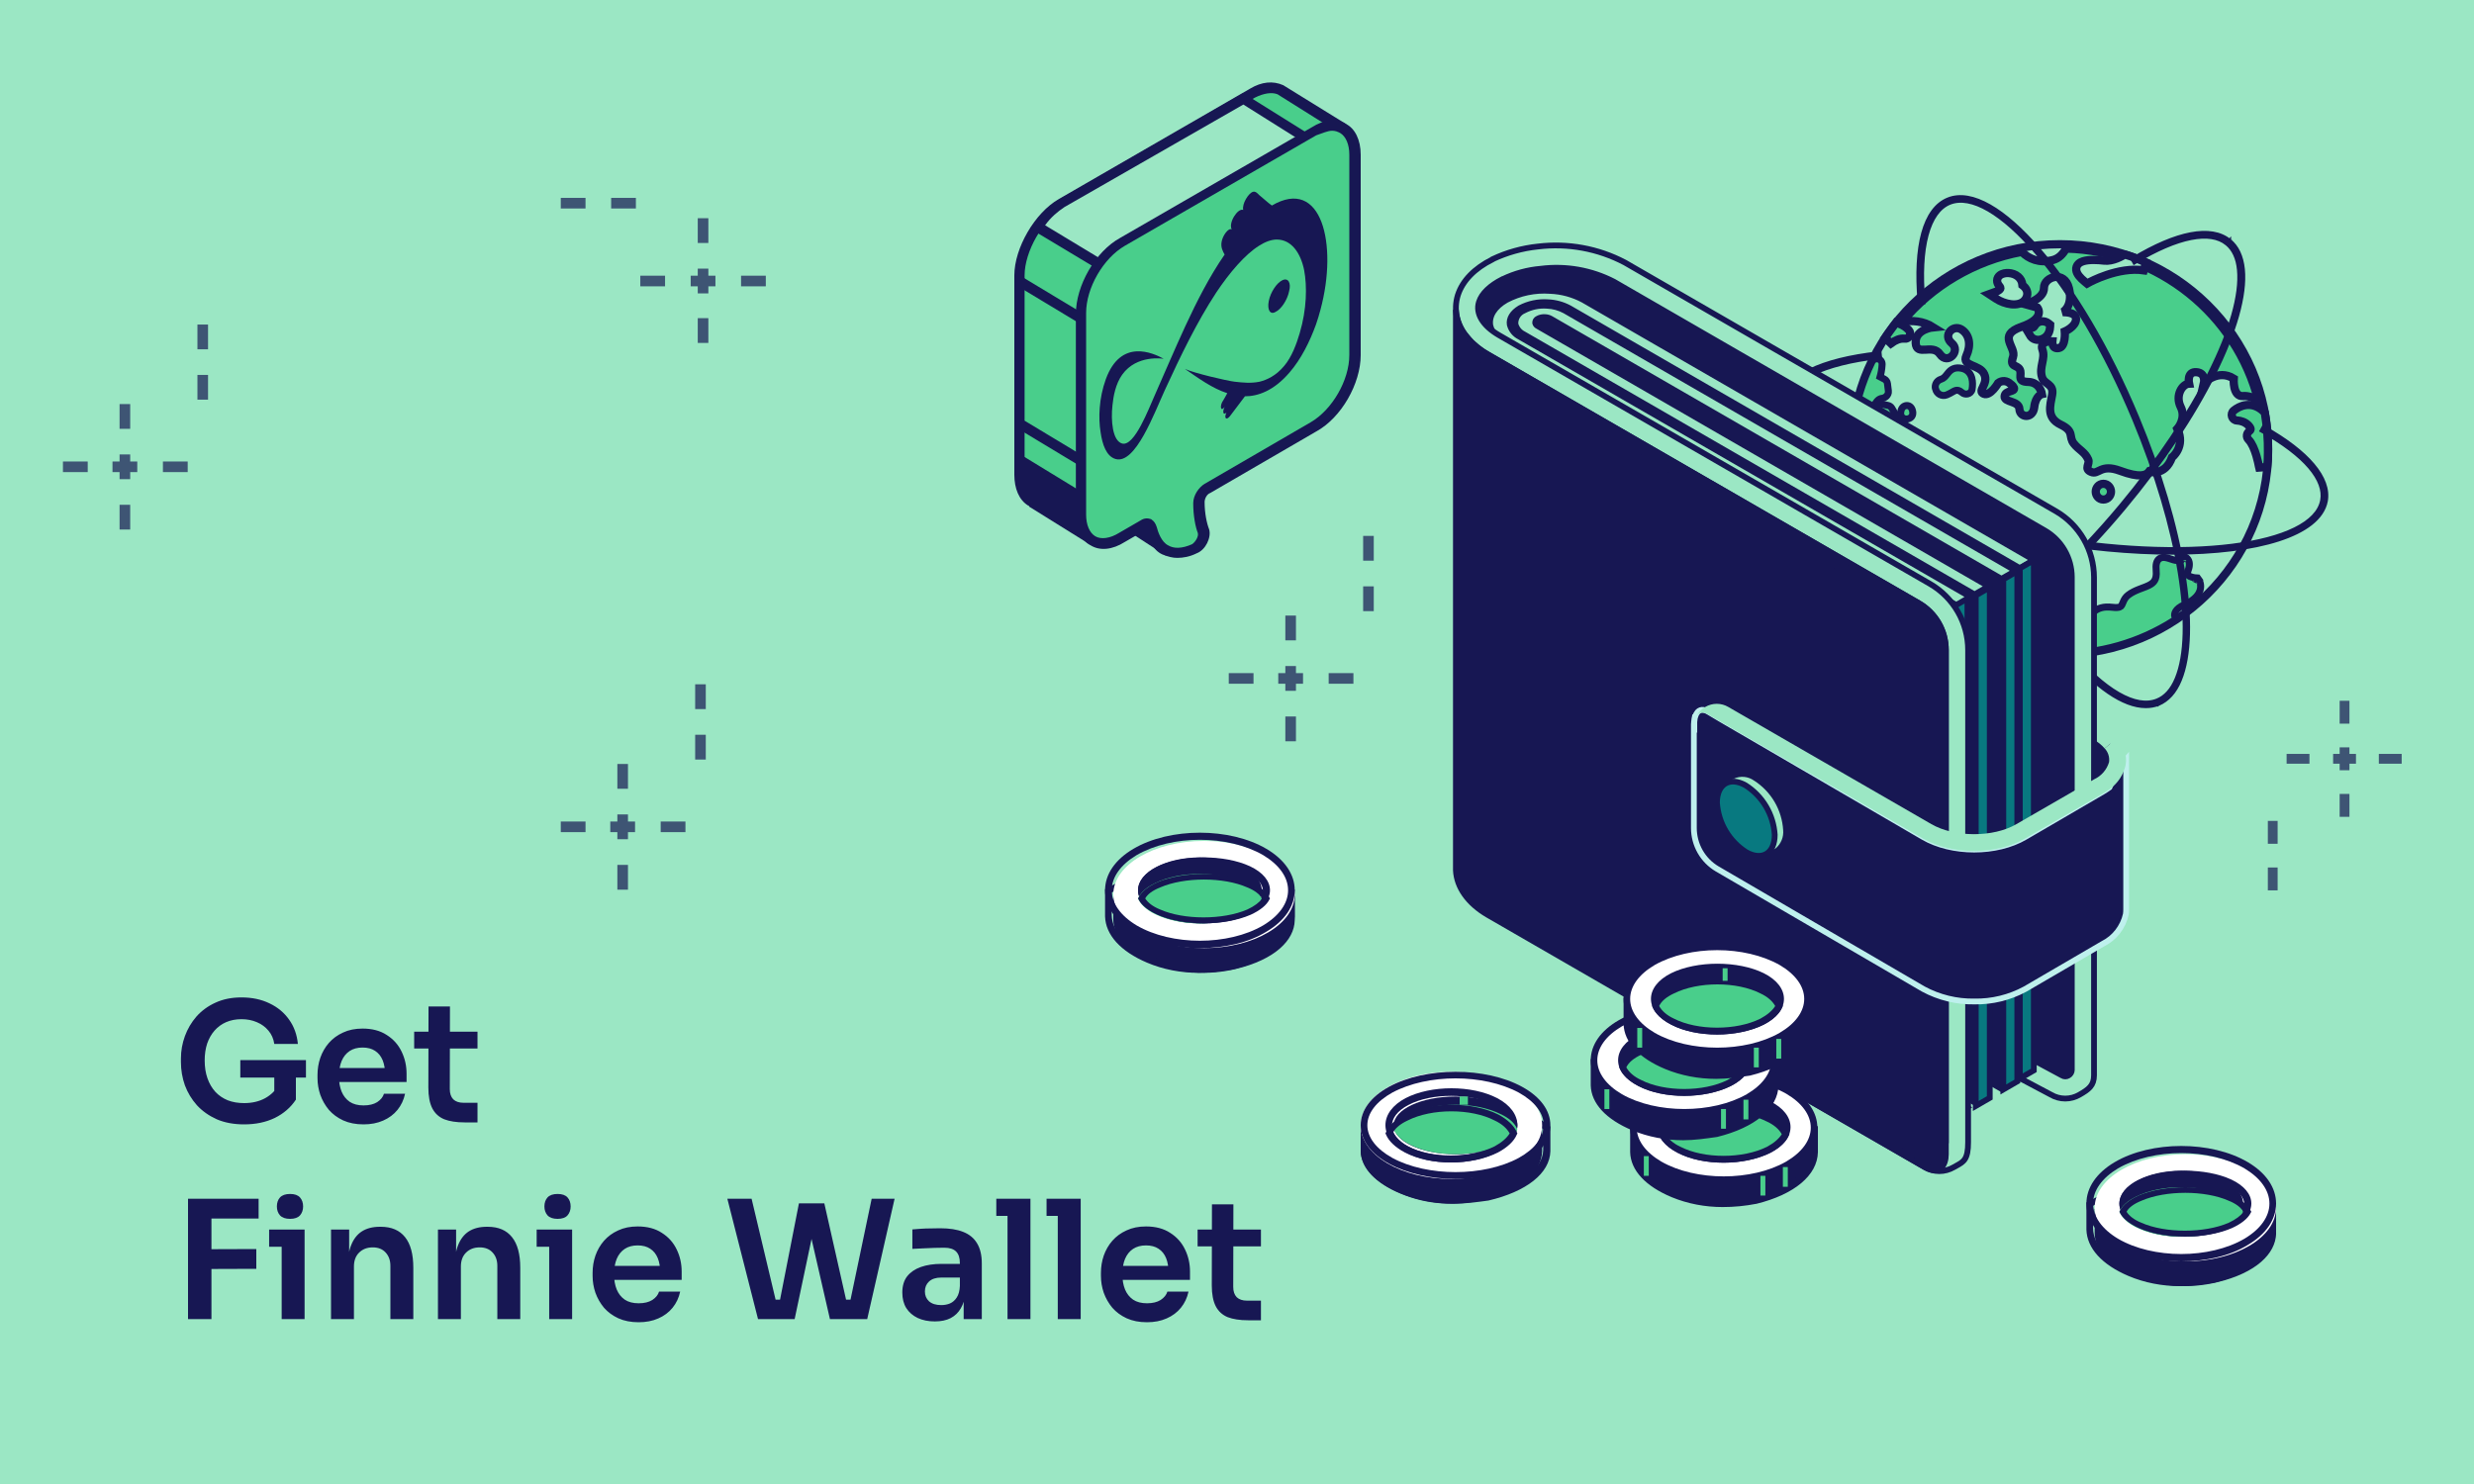 <svg width="300" height="180" viewBox="0 0 300 180" fill="none" xmlns="http://www.w3.org/2000/svg">
<rect x="0" y="0" width="300" height="180" fill="#808080" stroke="none"/>
<g clip-path="url(#clip0_2330_516)">
<rect width="300" height="180" fill="#9BE7C4"/>
<path d="M249.785 79.381C263.726 79.381 275.04 68.249 275.04 54.502C275.04 40.755 263.726 29.623 249.785 29.623C235.845 29.623 224.531 40.755 224.531 54.502C224.531 68.249 235.845 79.381 249.785 79.381Z" fill="#9BE7C4" stroke="#171753" stroke-width="0.997"/>
<path d="M250.536 30.149C250.161 30.819 249.651 31.356 248.927 31.543C247.291 31.973 245.977 31.382 245.172 30.551C239.379 31.624 234.256 34.708 230.662 39.026C231.869 38.839 233.21 38.919 234.444 39.697C234.444 39.697 232.217 39.911 232.298 41.601C232.405 43.291 234.336 41.628 235.248 42.969C236.187 44.31 237.796 42.567 236.67 41.628C235.543 40.663 236.831 39.321 237.85 39.965C238.842 40.609 239.03 41.869 238.44 43.157C237.85 44.471 240.076 44.176 240.612 45.383C241.176 46.59 239.693 47.423 240.559 47.77C241.35 48.087 242.302 46.456 242.302 46.456C242.758 46.107 243.375 46.161 243.777 46.563C243.777 46.563 244.119 46.791 244.206 47.019C244.422 47.579 243.16 47.287 243.08 48.065C242.999 48.843 244.823 48.575 244.877 49.621C244.931 50.694 246.513 50.828 246.674 49.406C246.835 47.958 247.613 47.797 247.613 47.797C247.613 47.797 247.371 46.349 245.923 46.322C244.448 46.295 245.274 45.408 244.904 44.793C244.565 44.231 243.67 44.551 244.099 43.318C244.528 42.084 242.114 40.689 245.118 39.643C248.122 38.597 247.049 37.31 247.049 37.31L245.601 36.907C245.601 36.907 247.881 36.291 247.854 34.923C247.854 33.555 250.348 32.75 250.885 34.976C251.421 37.203 250.107 37.873 250.107 37.873C250.107 37.873 251.77 37.766 251.743 38.705C251.716 39.643 250.375 40.206 250.375 40.206C250.375 40.206 250.536 42.057 249.651 42.218C248.766 42.379 248.873 41.387 248.873 41.387C248.873 41.387 247.291 41.306 247.666 42.406C248.069 43.505 247.237 44.488 247.613 45.732C247.892 46.657 249.088 46.536 248.846 47.877C248.605 49.218 248.122 50.64 249.866 51.498C251.609 52.33 250.789 52.947 251.475 53.805C252.109 54.599 252.808 54.806 253.218 55.736C253.461 56.287 252.655 56.862 253.567 57.238C254.506 57.64 254.693 56.219 257.08 57.104C259.468 57.989 260.245 57.667 260.594 57.211C260.594 57.211 262.525 57.828 263.383 55.468C263.383 55.468 265.046 54.207 264.027 52.008C264.027 52.008 265.154 50.774 264.429 49.352C263.732 47.931 264.644 46.563 265.449 46.536C265.449 46.536 265.127 45.061 266.334 45.142C267.541 45.222 267.246 46.483 267.246 46.483C267.246 46.483 268.935 44.712 270.866 45.919C270.866 45.919 270.706 48.172 272.02 48.038C272.61 47.985 273.28 48.253 273.844 48.548C271.188 38.195 261.828 30.471 250.536 30.149Z" fill="#49CE8B" stroke="#171753" stroke-width="0.997"/>
<path d="M256.139 73.66L256.138 73.66C255.589 73.595 255.153 73.623 254.786 73.725C254.414 73.828 254.14 74 253.909 74.183C253.776 74.288 253.664 74.387 253.56 74.479C253.288 74.721 253.07 74.914 252.66 75.045C252.082 75.23 251.472 75.245 250.839 75.261C250.685 75.265 250.529 75.269 250.372 75.275C249.643 75.305 248.785 75.39 248.288 76.085C248.004 76.469 247.532 76.665 247.073 76.756C246.85 76.801 246.645 76.818 246.497 76.823C246.423 76.826 246.364 76.825 246.325 76.825C246.314 76.824 246.305 76.824 246.298 76.824C246.287 76.822 246.273 76.819 246.258 76.816C246.213 76.807 246.149 76.796 246.077 76.785C245.943 76.764 245.744 76.74 245.574 76.749C245.502 76.753 245.365 76.765 245.241 76.837C245.17 76.877 245.078 76.952 245.026 77.077C244.973 77.207 244.985 77.332 245.015 77.424C245.066 77.579 245.184 77.696 245.269 77.77C245.368 77.858 245.5 77.953 245.666 78.059C246.121 78.355 246.142 78.559 246.142 78.641V79.009L246.507 79.061C247.468 79.199 248.425 79.253 249.398 79.28L249.398 79.28L249.403 79.28C254.611 79.362 259.493 77.889 263.558 75.298L263.852 75.11L263.725 74.785C263.612 74.496 263.733 73.849 264.894 73.344L264.894 73.344L264.901 73.341C266.204 72.746 266.729 72.043 266.833 71.378C266.884 71.058 266.829 70.787 266.762 70.597C266.728 70.501 266.691 70.424 266.661 70.369C266.646 70.342 266.632 70.319 266.622 70.302C266.616 70.294 266.612 70.286 266.608 70.281L266.602 70.273L266.6 70.27L266.599 70.269L266.599 70.268C266.599 70.268 266.599 70.267 266.253 70.514L266.599 70.267L266.481 70.102L266.279 70.091L266.279 70.091L266.278 70.091L266.278 70.091L266.278 70.091L266.277 70.09L266.267 70.09C266.257 70.089 266.241 70.087 266.22 70.085C266.178 70.081 266.117 70.073 266.044 70.061C265.897 70.035 265.717 69.991 265.56 69.921C265.396 69.849 265.303 69.77 265.261 69.7C265.234 69.653 265.198 69.561 265.279 69.358C265.54 68.706 265.547 68.22 265.332 67.878C265.227 67.711 265.09 67.615 264.978 67.561C264.922 67.534 264.872 67.518 264.833 67.508C264.813 67.503 264.796 67.499 264.782 67.496C264.775 67.495 264.768 67.494 264.763 67.493L264.755 67.492L264.751 67.492L264.75 67.491L264.749 67.491C264.749 67.491 264.748 67.491 264.698 67.913L264.748 67.491L264.447 67.455L264.315 67.728C264.252 67.858 264.19 67.911 264.145 67.936C264.097 67.962 264.029 67.98 263.923 67.976C263.724 67.968 263.506 67.897 263.233 67.807C263.174 67.787 263.112 67.767 263.046 67.746C262.884 67.694 262.697 67.64 262.516 67.619C262.335 67.599 262.104 67.606 261.893 67.735C261.671 67.871 261.548 68.092 261.49 68.337C261.433 68.575 261.427 68.867 261.459 69.212C261.514 69.802 261.42 70.167 261.273 70.412C261.126 70.659 260.894 70.841 260.564 71.005C260.325 71.124 260.07 71.22 259.784 71.326C259.658 71.373 259.526 71.423 259.387 71.477C258.952 71.648 258.48 71.859 258.053 72.191C257.771 72.411 257.617 72.671 257.511 72.899C257.474 72.98 257.439 73.064 257.409 73.137C257.399 73.161 257.39 73.183 257.381 73.204C257.343 73.295 257.311 73.364 257.277 73.422C257.217 73.522 257.153 73.587 257.026 73.631C256.877 73.684 256.613 73.717 256.139 73.66Z" fill="#49CE8B" stroke="#171753" stroke-width="0.849"/>
<path d="M225.433 54.236L224.605 54.365C224.55 62.883 228.891 70.47 235.575 74.944L236.111 74.291C236.115 74.294 236.114 74.292 236.109 74.286C236.096 74.269 236.059 74.221 236.026 74.159C236.025 74.156 236.024 74.153 236.022 74.151C236.042 74.148 236.066 74.145 236.094 74.143C236.324 74.124 236.736 74.162 237.426 74.332L238.148 74.511L237.934 73.799L237.528 73.92C237.934 73.799 237.934 73.798 237.934 73.798L237.934 73.798L237.934 73.797L237.933 73.795L237.932 73.789L237.926 73.772C237.922 73.759 237.915 73.74 237.907 73.717C237.89 73.671 237.866 73.606 237.831 73.527C237.763 73.368 237.656 73.15 237.499 72.898C237.186 72.395 236.671 71.758 235.862 71.209C235.137 70.717 234.659 70.215 234.464 69.842C234.366 69.653 234.369 69.555 234.376 69.526C234.379 69.517 234.382 69.51 234.392 69.5C234.404 69.488 234.436 69.463 234.504 69.439L235.523 69.08L234.533 68.65L234.533 68.65L234.533 68.65L234.533 68.65L234.527 68.647C234.52 68.644 234.509 68.639 234.494 68.631C234.465 68.617 234.422 68.594 234.371 68.563C234.267 68.5 234.143 68.412 234.04 68.304C233.936 68.195 233.873 68.086 233.851 67.981C233.84 67.928 233.837 67.863 233.857 67.782L234.457 67.8L234.686 67.807L234.818 67.62L234.47 67.376C234.818 67.62 234.818 67.62 234.818 67.62L234.818 67.619L234.819 67.618L234.82 67.616L234.824 67.611L234.834 67.595C234.842 67.583 234.852 67.567 234.864 67.547C234.888 67.507 234.918 67.451 234.949 67.383C235.01 67.247 235.079 67.051 235.104 66.817C235.155 66.32 234.998 65.713 234.329 65.191L234.112 65.021L234.642 64.787L234.47 64.399C234.642 64.787 234.642 64.787 234.642 64.787L234.643 64.787L234.644 64.786L234.647 64.785L234.654 64.782L234.673 64.773C234.687 64.765 234.706 64.755 234.728 64.743C234.772 64.718 234.83 64.682 234.894 64.632C235.021 64.535 235.182 64.38 235.304 64.154C235.564 63.669 235.573 62.995 235.047 62.139C234.769 61.687 234.424 61.405 234.046 61.26C233.673 61.118 233.304 61.124 232.993 61.182C232.684 61.241 232.417 61.356 232.231 61.452C232.149 61.494 232.081 61.534 232.029 61.566C231.997 61.566 231.958 61.565 231.914 61.562C231.773 61.553 231.58 61.524 231.374 61.449C230.974 61.303 230.496 60.977 230.233 60.188C230.154 59.952 230.087 59.772 230.028 59.643C230 59.579 229.968 59.517 229.934 59.463C229.91 59.426 229.845 59.326 229.728 59.264C229.657 59.226 229.545 59.19 229.413 59.221C229.338 59.239 229.279 59.272 229.234 59.309C229.27 59.236 229.299 59.154 229.317 59.063C229.428 58.523 229.14 57.877 228.296 57.089C226.707 55.603 226.938 54.843 227.013 54.702L227.346 54.078L226.639 54.078L226.639 54.502C226.639 54.078 226.638 54.078 226.638 54.078L226.637 54.078L226.635 54.078L226.631 54.078L226.623 54.078C226.617 54.078 226.61 54.078 226.603 54.079C226.588 54.08 226.57 54.082 226.55 54.084C226.51 54.09 226.461 54.1 226.404 54.119C226.289 54.157 226.15 54.226 226.011 54.352C225.875 54.476 225.75 54.643 225.648 54.866C225.578 54.673 225.506 54.46 225.433 54.236ZM229.041 59.948C229.043 60.023 229.047 60.106 229.053 60.19C229.036 60.173 229.018 60.155 228.999 60.139C228.88 60.031 228.731 59.934 228.557 59.881L228.744 59.797L228.57 59.41C228.744 59.797 228.744 59.797 228.745 59.797L228.745 59.797L228.747 59.796L228.75 59.794L228.758 59.791C228.764 59.788 228.771 59.785 228.778 59.78C228.794 59.772 228.814 59.761 228.836 59.747C228.881 59.72 228.939 59.679 228.999 59.623C229.025 59.6 229.051 59.573 229.077 59.543C229.065 59.581 229.059 59.613 229.056 59.629C229.039 59.729 229.038 59.848 229.041 59.948ZM228.294 59.733L228.434 59.852C228.341 59.837 228.242 59.834 228.138 59.848L228.138 59.848L228.136 59.848C228.136 59.848 228.135 59.848 228.135 59.848L228.025 59.575L227.982 59.467L228.294 59.733ZM227.535 60.146L227.56 60.151C227.508 60.216 227.465 60.291 227.433 60.377C227.333 60.648 227.38 60.945 227.462 61.197C227.629 61.713 228.034 62.328 228.546 62.909L228.546 62.909L228.55 62.913C228.799 63.19 228.9 63.468 228.922 63.721C228.679 63.39 228.326 63.027 227.816 62.68L227.813 62.678C227.276 62.32 226.955 61.559 226.952 60.907C226.951 60.583 227.029 60.358 227.124 60.242C227.194 60.158 227.3 60.091 227.535 60.146ZM234.046 64.419L234.063 64.983L233.988 64.925L233.73 65.269L233.73 65.269L233.73 65.269L233.728 65.271C233.726 65.274 233.722 65.279 233.715 65.287C233.702 65.302 233.682 65.325 233.655 65.352C233.599 65.408 233.523 65.474 233.436 65.526C233.271 65.623 233.108 65.656 232.912 65.523C232.697 65.377 232.515 64.977 232.55 64.572C232.566 64.384 232.627 64.237 232.714 64.14C232.793 64.052 232.921 63.974 233.147 63.965C233.694 63.943 233.885 64.117 233.957 64.209C234.001 64.266 234.024 64.325 234.036 64.369C234.042 64.391 234.045 64.407 234.046 64.416C234.046 64.417 234.046 64.418 234.046 64.419Z" fill="#49CE8B" stroke="#171753" stroke-width="0.849"/>
<path d="M226.64 52.379C226.498 52.678 226.569 53.042 226.819 53.264C227.193 53.595 228.127 54.54 228.82 56.245C229.277 57.368 230.006 57.952 230.794 57.958C231.564 57.963 232.197 57.408 232.42 56.679C232.509 56.387 232.379 56.141 232.233 55.999C232.093 55.861 231.906 55.777 231.725 55.751C231.622 55.736 231.477 55.685 231.338 55.489C231.188 55.279 231.026 54.876 230.978 54.126C230.83 51.832 229.674 49.922 229.389 49.482C229.287 49.324 229.129 49.221 228.957 49.182L227.994 48.968C227.525 48.864 227.109 49.241 227.117 49.693C227.128 50.297 227.078 51.461 226.64 52.379Z" fill="#49CE8B" stroke="#171753" stroke-width="0.849"/>
<path d="M226.975 50.264L226.975 50.264L226.976 50.26C227.133 49.39 227.387 48.913 227.617 48.653C227.839 48.402 228.058 48.332 228.214 48.315C228.419 48.291 228.612 48.193 228.753 48.055C228.894 47.916 229.021 47.692 228.987 47.42L228.875 46.523C228.846 46.294 228.707 46.093 228.503 45.985L227.981 45.709C228.075 45.375 228.199 44.828 228.227 44.205C228.242 43.873 228.034 43.594 227.723 43.529C227.424 43.467 227.128 43.623 226.99 43.908L227.371 44.094L226.99 43.908C225.81 46.339 225.002 49.003 224.685 51.831C224.655 52.103 224.782 52.352 224.993 52.487C225.211 52.627 225.508 52.634 225.745 52.451C226.311 52.014 226.771 51.328 226.975 50.264Z" fill="#49CE8B" stroke="#171753" stroke-width="0.849"/>
<path d="M236.891 47.469L236.892 47.469L236.899 47.465C237.121 47.33 237.3 47.32 237.447 47.352C237.607 47.388 237.763 47.482 237.902 47.604C238.101 47.778 238.366 47.832 238.596 47.78C238.836 47.727 239.086 47.541 239.137 47.215C239.196 46.839 239.235 46.31 239.095 45.825C238.948 45.312 238.592 44.836 237.898 44.677L237.898 44.677L237.894 44.676C237.493 44.59 237.156 44.605 236.862 44.727C236.574 44.847 236.38 45.05 236.234 45.225C236.178 45.292 236.128 45.356 236.081 45.416C235.865 45.688 235.708 45.887 235.368 46.001C234.933 46.135 234.648 46.532 234.669 46.983C234.672 47.059 234.691 47.126 234.715 47.181C234.845 47.786 235.475 48.122 236.051 47.902C236.304 47.807 236.575 47.654 236.891 47.469Z" fill="#49CE8B" stroke="#171753" stroke-width="0.849"/>
<path d="M230.474 50.184C230.554 51.123 232.003 50.989 231.949 50.05V50.023C231.842 48.897 230.715 49.004 230.528 49.782C230.474 49.943 230.474 50.077 230.474 50.184Z" fill="#49CE8B" stroke="#171753" stroke-width="0.849"/>
<path d="M241.873 76.039C241.873 76.039 242.356 75.127 240.612 75.154C239.593 75.154 238.976 75.691 237.93 75.905C238.198 76.039 238.44 76.173 238.708 76.308C238.708 76.281 240.639 75.556 241.873 76.039Z" fill="#49CE8B" stroke="#171753" stroke-width="0.849"/>
<path d="M255.985 59.636C255.985 59.16 255.613 58.682 255.058 58.682C254.502 58.682 254.13 59.16 254.13 59.636C254.13 60.113 254.502 60.591 255.058 60.591C255.613 60.591 255.985 60.113 255.985 59.636Z" fill="#49CE8B" stroke="#171753" stroke-width="0.997"/>
<path d="M247.353 41.207L247.361 41.205L247.368 41.204C247.626 41.148 247.931 41.023 248.177 40.756C248.429 40.483 248.577 40.107 248.594 39.634L248.603 39.387L248.411 39.23C247.915 38.825 247.096 38.876 246.731 39.516C246.671 39.604 246.617 39.663 246.571 39.698C246.528 39.731 246.503 39.735 246.486 39.735H245.606L246.059 40.49L246.122 40.595C246.345 41.093 246.884 41.292 247.353 41.207Z" fill="#49CE8B" stroke="#171753" stroke-width="0.997"/>
<path d="M235.9 65.882L235.908 65.881L235.916 65.879C236.173 65.824 236.478 65.698 236.724 65.431C236.976 65.158 237.124 64.783 237.141 64.309L237.15 64.062L236.958 63.906C236.462 63.5 235.643 63.551 235.279 64.192C235.218 64.28 235.164 64.339 235.118 64.374C235.075 64.406 235.051 64.41 235.033 64.41H234.227L234.587 65.132L234.664 65.284C234.886 65.768 235.431 65.967 235.9 65.882Z" fill="#49CE8B" stroke="#171753" stroke-width="0.997"/>
<path d="M275.013 54.909C275.04 53.294 274.903 51.737 274.658 50.212L274.631 50.047L274.51 49.931C273.791 49.243 273.041 49.046 272.365 49.129C271.717 49.209 271.195 49.537 270.875 49.796C270.381 50.193 270.657 50.989 271.277 51.004C271.686 51.029 272.256 51.165 272.695 51.644C272.94 51.921 272.916 52.063 272.908 52.098C272.893 52.165 272.834 52.24 272.753 52.297L272.717 52.322L272.686 52.353C272.593 52.446 272.497 52.587 272.471 52.769C272.443 52.971 272.508 53.175 272.659 53.326C273.059 53.725 273.38 54.493 273.607 55.258C273.782 55.848 273.871 56.312 273.918 56.556C273.932 56.631 273.942 56.685 273.95 56.715L274.93 56.641C274.985 56.064 275.012 55.486 275.013 54.909Z" fill="#49CE8B" stroke="#171753" stroke-width="0.997"/>
<path d="M228.587 40.971L229.292 41.656C229.84 41.257 230.405 41.022 230.914 41.076C231.045 41.096 231.184 41.077 231.31 41.007C231.441 40.934 231.528 40.824 231.576 40.711C231.664 40.505 231.646 40.23 231.458 40.03C231.214 39.754 230.796 39.441 230.264 39.254L229.916 39.131L229.697 39.428L229.694 39.432C229.321 39.939 228.941 40.454 228.587 40.971Z" fill="#49CE8B" stroke="#171753" stroke-width="0.997"/>
<path d="M247.872 73.981C247.729 74.059 247.589 74.137 247.511 74.2C247.497 74.211 247.474 74.231 247.449 74.257C247.433 74.275 247.374 74.339 247.339 74.441C247.32 74.499 247.301 74.59 247.322 74.698C247.344 74.815 247.405 74.911 247.481 74.978C247.605 75.089 247.743 75.101 247.772 75.104L247.773 75.104C247.851 75.111 247.918 75.098 247.936 75.095C247.936 75.095 247.937 75.095 247.937 75.095C247.966 75.089 247.994 75.082 248.017 75.076C248.112 75.05 248.284 74.993 248.488 74.925C248.618 74.882 248.76 74.834 248.905 74.788C249.301 74.66 249.766 74.52 250.205 74.423C250.659 74.324 251.026 74.285 251.252 74.318C251.436 74.345 251.627 74.354 251.797 74.313C251.97 74.271 252.26 74.127 252.296 73.775C252.323 73.512 252.175 73.313 252.099 73.224C252.003 73.111 251.879 73.01 251.747 72.923C251.234 72.582 250.316 72.262 249.365 72.421C248.96 72.488 248.611 72.589 248.389 72.809C248.11 73.086 248.147 73.421 248.161 73.556C248.162 73.557 248.162 73.558 248.162 73.559C248.18 73.724 248.177 73.73 248.171 73.746L248.171 73.746C248.171 73.746 248.171 73.746 248.171 73.746C248.17 73.749 248.137 73.838 247.872 73.981ZM251.35 73.883C251.349 73.883 251.347 73.88 251.342 73.873C251.348 73.88 251.35 73.884 251.35 73.883Z" fill="#49CE8B" stroke="#171753" stroke-width="0.997"/>
<path d="M245.246 34.592C245.214 34.161 245.022 33.812 244.732 33.563C244.394 33.271 243.957 33.144 243.576 33.121C243.213 33.099 242.781 33.166 242.484 33.408C242.321 33.542 242.18 33.75 242.173 34.021C242.166 34.28 242.282 34.503 242.429 34.679C242.574 34.853 242.575 34.945 242.574 34.965C242.572 34.992 242.559 35.036 242.496 35.103C242.432 35.172 242.342 35.233 242.256 35.28C242.215 35.302 242.18 35.318 242.156 35.329C242.145 35.334 242.136 35.337 242.131 35.339L242.128 35.341L241.201 35.681L242.028 36.224C242.558 36.573 243.235 36.83 243.864 36.903C244.458 36.972 245.203 36.893 245.609 36.306L245.609 36.306L245.614 36.299C245.792 36.031 245.864 35.747 245.825 35.467C245.787 35.198 245.654 34.99 245.526 34.844C245.433 34.74 245.333 34.656 245.246 34.592Z" fill="#9BE7C4" stroke="#171753" stroke-width="0.997"/>
<path d="M257.867 30.931L257.797 30.91H257.724C257.654 30.91 257.601 30.925 257.587 30.93C257.565 30.936 257.548 30.942 257.539 30.946C257.52 30.953 257.505 30.96 257.499 30.963C257.485 30.97 257.472 30.977 257.465 30.981C257.452 30.988 257.436 30.997 257.42 31.006C257.417 31.008 257.414 31.01 257.411 31.011C257.372 31.034 257.318 31.064 257.25 31.1C257.114 31.172 256.923 31.265 256.697 31.354C256.236 31.535 255.669 31.677 255.13 31.612C254.792 31.569 254.342 31.532 253.892 31.532C253.453 31.532 252.966 31.567 252.581 31.693C252.389 31.755 252.176 31.855 252.013 32.025C251.831 32.213 251.734 32.466 251.767 32.752C251.797 33.01 251.928 33.25 252.096 33.468C252.269 33.69 252.51 33.927 252.822 34.182L253.083 34.396L253.379 34.233L253.379 34.233L253.379 34.233L253.379 34.233L253.38 34.232L253.386 34.229L253.413 34.214C253.438 34.201 253.475 34.181 253.525 34.156C253.624 34.105 253.771 34.033 253.959 33.947C254.335 33.774 254.87 33.548 255.504 33.337C256.784 32.912 258.421 32.562 259.959 32.788L260.233 31.838C259.502 31.514 258.702 31.182 257.867 30.931Z" fill="#9BE7C4" stroke="#171753" stroke-width="0.997"/>
<path d="M270.381 29.134C269.242 28.206 267.615 27.962 265.632 28.339C263.648 28.716 261.282 29.719 258.631 31.32L258.493 31.403L258.571 31.543L258.705 31.785L258.789 31.935L258.936 31.847C261.516 30.296 263.791 29.327 265.669 28.954C267.549 28.58 269.005 28.806 269.983 29.607L269.984 29.607C270.798 30.268 271.294 31.32 271.425 32.739L271.425 32.739C271.716 35.775 270.44 40.165 267.928 45.188C265.421 50.203 261.694 55.825 257.114 61.315C251.302 68.279 245.112 73.838 239.816 77.196C237.167 78.876 234.75 79.999 232.721 80.477C230.689 80.955 229.079 80.778 228.004 79.906C226.925 79.031 226.424 77.442 226.553 75.231C226.682 73.025 227.439 70.235 228.83 67.013L228.895 66.862L228.745 66.795L228.503 66.688L228.349 66.619L228.283 66.774C226.844 70.122 226.058 73.006 225.94 75.306C225.821 77.605 226.368 79.352 227.633 80.379C228.421 81.026 229.427 81.328 230.635 81.328C232.176 81.328 234.016 80.832 236.056 79.913C238.098 78.994 240.35 77.645 242.718 75.929C247.455 72.497 252.668 67.585 257.61 61.662C262.23 56.129 265.993 50.453 268.524 45.377C271.052 40.308 272.364 35.813 272.051 32.653L272.051 32.652C271.887 31.096 271.338 29.894 270.381 29.134ZM270.381 29.134C270.381 29.134 270.381 29.134 270.381 29.134L270.276 29.263L270.38 29.133C270.38 29.133 270.38 29.134 270.381 29.134Z" fill="#171753" stroke="#171753" stroke-width="0.332"/>
<path d="M246.939 65.528L246.939 65.528C252.849 66.603 258.464 67.113 263.437 67.113C268.609 67.113 273.061 66.563 276.322 65.506C279.57 64.454 281.699 62.878 282.107 60.783L282.107 60.781C282.361 59.372 281.792 57.868 280.518 56.356C279.244 54.843 277.247 53.303 274.596 51.809L274.45 51.727L274.369 51.873L274.235 52.115L274.154 52.259L274.299 52.34C276.891 53.797 278.817 55.274 280.034 56.699C281.251 58.124 281.74 59.476 281.512 60.694C281.258 62.04 280.142 63.197 278.273 64.121C276.408 65.044 273.823 65.719 270.698 66.115C264.45 66.907 256.079 66.58 247.08 64.933C239.942 63.62 233.383 61.672 228.173 59.415C222.955 57.155 219.117 54.595 217.388 52.075L217.388 52.075L217.387 52.073C216.574 50.919 216.298 49.837 216.476 48.846C216.717 47.529 217.845 46.355 219.801 45.408C221.753 44.464 224.495 43.763 227.891 43.376L228.054 43.357L228.038 43.194L228.011 42.926L227.994 42.758L227.827 42.777C224.291 43.167 221.46 43.881 219.437 44.878C217.417 45.875 216.177 47.17 215.881 48.731C215.656 49.913 215.997 51.165 216.873 52.424C218.671 55.053 222.611 57.669 227.87 59.955C233.137 62.244 239.754 64.212 246.939 65.528Z" fill="#171753" stroke="#171753" stroke-width="0.332"/>
<path d="M250.463 78.83L250.322 78.936L250.436 79.07C252.266 81.236 254.027 82.897 255.666 84.018C257.303 85.138 258.831 85.727 260.192 85.727C260.746 85.727 261.25 85.644 261.754 85.447L261.754 85.448L261.759 85.445C262.88 84.969 263.793 83.992 264.395 82.513C265.621 79.571 265.701 74.893 264.798 69.321C263.894 63.741 261.999 57.237 259.245 50.63C255.74 42.209 251.421 35.025 247.272 30.224C245.199 27.825 243.162 26.013 241.285 24.943C239.411 23.874 237.668 23.53 236.205 24.121C234.743 24.711 233.72 26.15 233.137 28.267C232.553 30.386 232.4 33.21 232.696 36.627L232.71 36.794L232.878 36.778L233.146 36.751L233.31 36.735L233.295 36.571C233.001 33.282 233.149 30.555 233.696 28.522C234.243 26.486 235.179 25.179 236.437 24.67C237.729 24.155 239.323 24.456 241.123 25.505C242.921 26.551 244.896 28.326 246.927 30.699C250.986 35.443 255.242 42.548 258.724 50.891C261.456 57.453 263.336 63.891 264.235 69.401C265.136 74.919 265.049 79.48 263.874 82.305L263.873 82.306C263.322 83.646 262.517 84.516 261.552 84.897L261.551 84.897C260.291 85.406 258.718 85.143 256.902 84.096C255.088 83.05 253.057 81.235 250.904 78.694L250.803 78.575L250.678 78.669L250.463 78.83Z" fill="#171753" stroke="#171753" stroke-width="0.332"/>
<path d="M253.194 88.12C253.194 88.12 256.374 88.701 256.374 92.989V102.673H252.366L253.194 88.12Z" fill="#171753" stroke="#171753" stroke-width="0.25" stroke-miterlimit="10"/>
<path d="M255.212 90.778C254.844 90.355 254.406 90 253.916 89.729L239.89 81.621L240.899 79.865L254.924 87.98C255.623 88.368 256.247 88.876 256.768 89.482L255.212 90.778Z" fill="#9BE7C4"/>
<path d="M247.952 64.344L195.691 34.163C192.966 32.753 189.877 32.205 186.835 32.593C185.244 32.741 183.691 33.166 182.246 33.849C180.724 34.604 179.695 35.592 179.361 36.634C178.92 38.017 179.822 39.513 181.765 40.641L234.06 70.823C235.463 71.638 236.628 72.807 237.437 74.214C238.247 75.62 238.674 77.214 238.675 78.837V121.548L237.099 120.532L235.943 125.441L248.666 132.788L249.007 132.982C249.232 133.109 249.486 133.175 249.745 133.174C250.003 133.172 250.257 133.102 250.48 132.972C250.703 132.841 250.888 132.654 251.016 132.43C251.145 132.205 251.212 131.951 251.211 131.693V70.014C251.211 68.867 250.91 67.74 250.338 66.745C249.766 65.75 248.943 64.922 247.952 64.344Z" fill="#171753" stroke="#171753" stroke-width="0.25" stroke-miterlimit="10"/>
<path d="M244.405 131.104V69.233L187.149 38.036L185.679 39.018L239.323 130.136L242.709 132.086L244.405 131.104Z" fill="#171753" stroke="#171753" stroke-width="0.7" stroke-miterlimit="10"/>
<path d="M241.139 71.117V132.995L239.436 133.977L183.749 101.825V38.531L241.139 71.117Z" fill="#171753" stroke="#171753" stroke-width="0.25" stroke-miterlimit="10"/>
<path d="M182.614 98.298C183.382 97.873 184.211 97.568 185.072 97.396C185.345 97.824 185.606 98.265 185.84 98.732C185.302 98.839 184.783 99.028 184.303 99.293C183.402 99.821 182.968 100.542 183.075 101.297C183.157 101.617 183.308 101.915 183.516 102.171C183.725 102.427 183.987 102.634 184.283 102.779L238.915 134.316L237.219 135.298L182.587 103.761C182.121 103.536 181.71 103.212 181.383 102.812C181.055 102.412 180.819 101.945 180.69 101.444C180.497 100.248 181.198 99.12 182.614 98.298Z" fill="#087980" stroke="#171753" stroke-width="0.25" stroke-miterlimit="10"/>
<path d="M181.014 100.62V39.272L185.343 42.835L185.368 42.855L185.395 42.871L238.572 72.604V134.075L237.224 134.852L181.014 100.62Z" fill="#087980" stroke="#171753" stroke-width="0.7" stroke-miterlimit="10"/>
<path d="M237.219 73.38L238.915 72.398L184.283 40.855C183.987 40.71 183.726 40.504 183.518 40.249C183.309 39.994 183.158 39.697 183.075 39.379C182.954 38.644 183.402 37.923 184.303 37.375C185.356 36.82 186.543 36.572 187.73 36.66C188.624 36.701 189.498 36.941 190.288 37.362L244.92 68.905L246.623 67.924L191.991 36.38C190.756 35.715 189.385 35.341 187.983 35.285C186.133 35.147 184.281 35.533 182.64 36.4C181.225 37.215 180.523 38.344 180.717 39.492C180.846 39.993 181.082 40.46 181.409 40.861C181.737 41.261 182.148 41.585 182.614 41.81L237.219 73.38Z" fill="#9BE7C4" stroke="#171753" stroke-width="0.7" stroke-miterlimit="10"/>
<path d="M239.436 72.098L241.133 71.116L186.467 39.552C186.389 39.516 186.319 39.462 186.265 39.395C186.21 39.328 186.172 39.249 186.153 39.165C186.148 39.057 186.175 38.949 186.232 38.857C186.29 38.765 186.374 38.693 186.474 38.651C186.748 38.502 187.059 38.437 187.369 38.464C187.603 38.472 187.832 38.536 188.037 38.651L242.702 70.208L244.405 69.226L189.74 37.669C189.085 37.317 188.359 37.118 187.616 37.088C186.635 37.012 185.654 37.216 184.784 37.675C184.464 37.807 184.194 38.036 184.011 38.33C183.827 38.623 183.74 38.967 183.762 39.312C183.832 39.575 183.957 39.821 184.13 40.032C184.303 40.243 184.519 40.414 184.764 40.534L239.436 72.098Z" fill="#9BE7C4" stroke="#171753" stroke-width="0.7" stroke-miterlimit="10"/>
<path d="M253.922 70.007V130.43C253.922 131.686 253.255 132.153 252.173 132.774C251.646 133.085 251.045 133.249 250.433 133.249C249.821 133.249 249.22 133.085 248.693 132.774L242.909 129.706L242.895 126.6L250.049 130.45C250.166 130.524 250.301 130.563 250.44 130.563C250.578 130.563 250.713 130.524 250.83 130.45C250.949 130.383 251.049 130.286 251.119 130.169C251.189 130.052 251.228 129.919 251.231 129.782V70.007C251.229 68.861 250.926 67.736 250.353 66.743C249.78 65.75 248.957 64.925 247.965 64.351L195.691 34.163C192.965 32.757 189.877 32.212 186.835 32.6C185.239 32.736 183.682 33.161 182.24 33.855H182.213C180.671 34.636 179.674 35.595 179.341 36.634C178.9 38.016 179.802 39.512 181.746 40.641L234.04 70.822C235.442 71.637 236.606 72.805 237.416 74.21C238.226 75.616 238.653 77.208 238.655 78.83V138.551C238.655 140.618 238.128 140.907 237.22 141.405C237.122 141.459 237.019 141.515 236.912 141.577C236.381 141.887 235.777 142.051 235.162 142.051C234.547 142.051 233.943 141.887 233.412 141.577L208.18 127.01C208.314 126.042 208.427 125.067 208.534 124.092L234.768 139.239C234.887 139.313 235.025 139.352 235.165 139.352C235.306 139.352 235.443 139.313 235.563 139.239C235.682 139.173 235.781 139.076 235.85 138.959C235.919 138.841 235.956 138.708 235.957 138.571V78.83C235.957 77.682 235.654 76.554 235.08 75.56C234.505 74.565 233.679 73.74 232.684 73.166L180.403 42.972C179.439 42.436 178.582 41.725 177.879 40.875C177.276 40.196 176.858 39.374 176.665 38.488C176.472 37.601 176.511 36.68 176.777 35.812C177.34 34.056 178.792 32.555 180.982 31.462L180.997 31.438C182.73 30.62 184.588 30.1 186.494 29.902C190.12 29.462 193.794 30.138 197.026 31.838L249.328 62.026C250.721 62.843 251.877 64.009 252.683 65.408C253.488 66.808 253.916 68.393 253.922 70.007Z" fill="#9BE7C4" stroke="#171753" stroke-width="0.7" stroke-miterlimit="10"/>
<path d="M244.926 68.932V130.811L246.623 129.829V67.951L244.926 68.932Z" fill="#087980" stroke="#171753" stroke-width="0.7" stroke-miterlimit="10"/>
<path d="M242.923 70.269V132.147L244.619 131.165V69.287L242.923 70.269Z" fill="#087980" stroke="#171753" stroke-width="0.7" stroke-miterlimit="10"/>
<path d="M239.583 72.225V134.15L241.28 133.169V71.243L239.583 72.225Z" fill="#087980" stroke="#171753" stroke-width="0.7" stroke-miterlimit="10"/>
<path d="M232.684 73.166L180.403 42.972C179.967 42.722 179.552 42.438 179.161 42.124C178.967 41.97 178.787 41.81 178.613 41.65L178.466 41.516C178.257 41.305 178.061 41.082 177.878 40.848C177.098 39.936 176.63 38.799 176.543 37.602V37.569V105.558C176.636 107.609 178.005 109.566 180.403 110.968L233.452 141.59C235.249 142.572 235.957 141.31 235.957 140.021V78.83C235.956 77.682 235.654 76.554 235.079 75.56C234.505 74.565 233.679 73.74 232.684 73.166Z" fill="#171753" stroke="#171753" stroke-width="0.7" stroke-miterlimit="10"/>
<path d="M234.033 141.209C233.796 141.183 233.567 141.103 233.365 140.975L180.329 110.36C178.259 109.158 177.023 107.468 176.943 105.725V105.391V42.037L177.27 42.377C177.624 42.705 177.825 42.885 178.039 43.045C178.459 43.389 178.906 43.699 179.374 43.974L231.656 74.161C232.505 74.653 233.21 75.359 233.701 76.209C234.192 77.059 234.452 78.022 234.454 79.004V140.234C234.465 140.521 234.403 140.806 234.274 141.062C234.193 141.196 234.127 141.209 234.04 141.209H234.033Z" fill="#171753" stroke="#171753" stroke-width="0.25" stroke-miterlimit="10"/>
<path d="M256.791 93.224L255.799 95.498C255.539 95.689 255.269 95.867 254.991 96.031L245.554 101.532C242.108 103.555 236.685 103.555 233.212 101.532L208.574 87.179L207.145 86.329C206.644 86.033 206.063 85.938 205.702 86.579C205.702 86.612 205.662 86.666 205.642 86.707C205.6 86.81 205.565 86.916 205.535 87.024C205.45 87.289 205.405 87.567 205.401 87.846V88.298V100.433C205.403 101.438 205.665 102.425 206.162 103.295C206.659 104.166 207.373 104.89 208.233 105.395L233.212 119.957C235.118 120.988 237.254 121.511 239.416 121.474C241.555 121.512 243.668 120.997 245.554 119.978L254.991 114.476C255.692 114.127 256.307 113.624 256.791 113.003C257.274 112.382 257.613 111.66 257.783 110.89C257.81 110.693 257.823 110.495 257.823 110.296V92.094L256.791 93.224ZM205.455 87.428C205.455 87.509 205.455 87.603 205.455 87.698C205.408 87.624 205.415 87.509 205.428 87.428H205.455ZM205.535 86.997C205.535 87.091 205.488 87.192 205.475 87.3C205.462 87.192 205.488 87.091 205.508 86.997H205.535Z" fill="#171753"/>
<path d="M205.401 88.298V87.846C205.405 87.567 205.45 87.289 205.535 87.024C205.565 86.916 205.6 86.81 205.642 86.707C205.662 86.666 205.702 86.612 205.702 86.579C206.063 85.938 206.644 86.033 207.145 86.329L208.574 87.179L233.212 101.532C236.685 103.555 242.108 103.555 245.554 101.532L254.991 96.031C255.269 95.867 255.539 95.689 255.799 95.498L256.791 93.224L257.823 92.094V110.296C257.823 110.495 257.81 110.693 257.783 110.89C257.613 111.66 257.274 112.382 256.791 113.003C256.307 113.624 255.692 114.127 254.991 114.476L245.554 119.978C243.668 120.997 241.555 121.512 239.416 121.474C237.254 121.511 235.118 120.988 233.212 119.957L208.233 105.395C207.373 104.89 206.659 104.166 206.162 103.295C205.665 102.425 205.403 101.438 205.401 100.433V88.298ZM205.401 88.298C205.401 88.129 205.401 87.981 205.401 87.833M205.455 87.428C205.455 87.509 205.455 87.603 205.455 87.698C205.408 87.624 205.415 87.509 205.428 87.428H205.455ZM205.535 86.997C205.535 87.091 205.488 87.192 205.475 87.3C205.462 87.192 205.488 87.091 205.508 86.997H205.535Z" stroke="#BEF0ED" stroke-width="0.7" stroke-miterlimit="10"/>
<path d="M257.803 92.321C257.798 92.48 257.782 92.638 257.756 92.795C257.49 93.988 256.787 95.038 255.786 95.74C255.526 95.93 255.256 96.106 254.978 96.268L245.541 101.718C242.094 103.721 236.671 103.721 233.198 101.718L208.561 87.499L207.131 86.657C206.63 86.363 206.049 86.27 205.689 86.904C205.928 86.417 206.31 86.014 206.784 85.749C207.207 85.5 207.689 85.368 208.18 85.368C208.671 85.368 209.153 85.5 209.576 85.749L234.2 99.961C237.005 101.584 241.734 101.591 244.512 99.961L253.949 94.518C254.379 94.319 254.761 94.031 255.071 93.673C255.381 93.314 255.611 92.895 255.746 92.441C255.787 92.14 255.76 91.834 255.668 91.546C255.575 91.257 255.419 90.992 255.212 90.771L256.768 89.482C257.46 90.263 257.83 91.278 257.803 92.321Z" fill="#9BE7C4"/>
<path d="M216.228 100.676C216.152 99.465 215.791 98.288 215.174 97.243C214.556 96.199 213.7 95.315 212.674 94.665C212.327 94.421 211.921 94.272 211.498 94.233C211.075 94.195 210.65 94.268 210.264 94.445H210.217L209.128 95.073L209.188 95.166C208.782 95.719 208.585 96.398 208.634 97.083C208.711 98.294 209.072 99.469 209.69 100.514C210.307 101.559 211.163 102.443 212.187 103.094C212.762 103.458 213.451 103.6 214.124 103.494L214.171 103.561L215.112 103.02C215.186 102.982 215.257 102.94 215.326 102.893C215.644 102.624 215.892 102.281 216.049 101.895C216.206 101.509 216.267 101.091 216.228 100.676Z" fill="#9BE7C4"/>
<path d="M215.206 101.257C215.206 103.501 213.69 104.443 211.753 103.368C210.729 102.717 209.873 101.833 209.256 100.788C208.638 99.744 208.276 98.568 208.2 97.357C208.2 95.113 209.716 94.165 211.653 95.246C212.678 95.896 213.534 96.78 214.152 97.825C214.769 98.87 215.131 100.046 215.206 101.257Z" fill="#087980" stroke="#171753" stroke-width="0.7" stroke-miterlimit="10"/>
<path d="M218.184 135.446C217.056 134.051 215.861 134.316 212.741 133.652C210.086 133.054 207.298 133.054 204.71 133.785C202.121 134.449 200.528 134.914 199.4 136.11L198.006 136.841V139.764V139.831C198.072 141.758 199.665 143.618 202.851 144.947C206.037 146.276 209.489 146.475 212.808 145.678C217.52 144.548 219.843 142.223 219.91 139.831V139.698V136.908L218.184 135.446Z" fill="#171753"/>
<path d="M208.891 146.409C206.767 146.409 204.643 146.01 202.718 145.213C199.532 143.884 197.74 141.957 197.674 139.764V136.575L199.2 135.778C200.395 134.449 202.187 133.984 204.643 133.386C207.298 132.722 210.153 132.655 212.874 133.253C213.737 133.453 214.467 133.585 215.064 133.652C216.657 133.918 217.587 134.051 218.516 135.18L220.441 136.642V139.764C220.375 142.555 217.587 144.88 213.007 146.01C211.613 146.276 210.285 146.409 208.891 146.409ZM198.47 137.04V139.698C198.537 141.625 200.13 143.286 203.05 144.482C206.037 145.744 209.489 145.943 212.808 145.146C216.923 144.15 219.512 142.023 219.578 139.698V139.565V137.04L217.919 135.712C217.188 134.848 216.458 134.715 214.932 134.449C214.268 134.316 213.604 134.25 212.675 134.051C210.086 133.453 207.365 133.519 204.776 134.183C202.121 134.848 200.661 135.313 199.665 136.376L199.532 136.442L198.47 137.04Z" fill="#171753"/>
<path d="M216.79 132.323C221.105 134.781 221.105 138.834 216.79 141.293C212.476 143.751 205.573 143.751 201.258 141.293C196.944 138.834 196.944 134.781 201.258 132.323C205.506 129.798 212.476 129.798 216.79 132.323Z" fill="white"/>
<path d="M209.024 143.552C206.17 143.552 203.249 142.887 201.059 141.625C198.869 140.362 197.674 138.635 197.674 136.775C197.674 134.914 198.869 133.187 201.059 131.924C205.44 129.4 212.609 129.4 216.989 131.924C219.18 133.187 220.375 134.914 220.375 136.775C220.375 138.635 219.18 140.362 216.989 141.625C214.799 142.887 211.878 143.552 209.024 143.552ZM209.024 130.861C206.303 130.861 203.581 131.459 201.457 132.655C199.532 133.785 198.47 135.246 198.47 136.775C198.47 138.303 199.532 139.764 201.457 140.894C205.639 143.286 212.409 143.286 216.591 140.894C218.516 139.764 219.578 138.303 219.578 136.775C219.578 135.246 218.516 133.785 216.591 132.655C214.467 131.459 211.746 130.861 209.024 130.861Z" fill="#171753"/>
<path d="M214.401 134.051C211.414 132.522 206.568 132.522 203.581 134.051C200.594 135.579 200.594 138.037 203.581 139.499C206.568 141.027 211.414 141.027 214.401 139.499C217.387 137.971 217.387 135.579 214.401 134.051Z" fill="#171753"/>
<path d="M209.024 141.027C206.966 141.027 204.975 140.628 203.448 139.831C201.855 139.034 200.992 137.904 200.992 136.708C200.992 135.512 201.855 134.383 203.448 133.585C206.568 132.057 211.546 132.057 214.666 133.585C216.259 134.383 217.122 135.512 217.122 136.708C217.122 137.904 216.259 139.034 214.666 139.831C213.073 140.628 211.015 141.027 209.024 141.027ZM209.024 133.32C207.099 133.32 205.241 133.652 203.78 134.383C202.453 135.047 201.789 135.911 201.789 136.775C201.789 137.638 202.519 138.502 203.78 139.167C206.634 140.628 211.347 140.628 214.268 139.167C215.595 138.502 216.259 137.638 216.259 136.775C216.259 135.911 215.529 135.047 214.268 134.383C212.807 133.652 210.883 133.32 209.024 133.32Z" fill="#171753"/>
<path d="M214.4 135.712C211.414 134.183 206.568 134.183 203.581 135.712C202.519 136.243 201.789 136.908 201.523 137.638C201.855 138.369 202.519 139.034 203.581 139.565C206.568 141.093 211.414 141.093 214.4 139.565C215.462 139.034 216.193 138.369 216.458 137.638C216.193 136.908 215.529 136.243 214.4 135.712Z" fill="#49CE8B"/>
<path d="M209.024 141.027C206.966 141.027 204.975 140.628 203.449 139.831C202.32 139.233 201.524 138.502 201.192 137.705L201.125 137.572L201.192 137.439C201.524 136.642 202.32 135.911 203.449 135.313C206.568 133.785 211.546 133.785 214.666 135.313C215.795 135.911 216.591 136.642 216.923 137.439L216.989 137.572L216.923 137.705C216.591 138.502 215.795 139.233 214.666 139.831C213.073 140.628 211.015 141.027 209.024 141.027ZM201.988 137.572C202.32 138.17 202.918 138.701 203.78 139.1C206.635 140.562 211.347 140.562 214.268 139.1C215.131 138.635 215.728 138.103 216.06 137.572C215.728 136.974 215.131 136.442 214.268 136.044C211.414 134.582 206.701 134.582 203.78 136.044C202.918 136.509 202.254 137.04 201.988 137.572Z" fill="#171753"/>
<path d="M216.79 141.558H216.193V143.95H216.79V141.558Z" fill="#49CE8B"/>
<path d="M199.931 140.23H199.333V142.621H199.931V140.23Z" fill="#49CE8B"/>
<path d="M210.285 132.987H209.688V134.516H210.285V132.987Z" fill="#49CE8B"/>
<path d="M214.069 142.621H213.471V145.013H214.069V142.621Z" fill="#49CE8B"/>
<path d="M213.405 127.274C212.277 125.878 211.082 126.144 207.962 125.48C205.307 124.882 202.519 124.882 199.931 125.613C197.342 126.277 195.749 126.742 194.62 127.938L193.227 128.669V131.592V131.659C193.293 133.585 194.886 135.446 198.072 136.775C201.258 138.103 204.71 138.303 208.029 137.505C212.741 136.376 215.064 134.051 215.131 131.659V131.526V128.735L213.405 127.274Z" fill="#171753"/>
<path d="M204.112 138.303C201.988 138.303 199.864 137.904 197.939 137.107C194.753 135.778 192.961 133.851 192.895 131.659V128.469L194.421 127.672C195.616 126.343 197.408 125.878 199.864 125.28C202.519 124.616 205.373 124.549 208.095 125.147C208.958 125.347 209.688 125.48 210.285 125.546C211.878 125.812 212.808 125.945 213.737 127.074L215.662 128.536V131.659C215.595 134.449 212.808 136.775 208.228 137.904C206.834 138.103 205.44 138.303 204.112 138.303ZM193.625 128.868V131.526C193.691 133.453 195.284 135.114 198.205 136.309C201.192 137.572 204.643 137.771 207.962 136.974C212.077 135.977 214.666 133.851 214.732 131.526V131.393V128.868L213.073 127.539C212.343 126.676 211.613 126.543 210.086 126.277C209.422 126.144 208.759 126.078 207.829 125.878C205.241 125.28 202.519 125.347 199.931 126.011C197.275 126.676 195.815 127.141 194.82 128.204L194.687 128.27L193.625 128.868Z" fill="#171753"/>
<path d="M204.245 134.914C210.294 134.914 215.197 132.088 215.197 128.602C215.197 125.116 210.294 122.291 204.245 122.291C198.196 122.291 193.293 125.116 193.293 128.602C193.293 132.088 198.196 134.914 204.245 134.914Z" fill="white"/>
<path d="M204.245 135.379C201.391 135.379 198.47 134.715 196.28 133.453C194.089 132.19 192.895 130.463 192.895 128.602C192.895 126.742 194.089 125.015 196.28 123.752C200.661 121.227 207.829 121.227 212.21 123.752C214.401 125.015 215.595 126.742 215.595 128.602C215.595 130.463 214.401 132.19 212.21 133.453C209.953 134.715 207.099 135.379 204.245 135.379ZM204.245 122.689C201.524 122.689 198.802 123.287 196.678 124.483C194.753 125.613 193.691 127.074 193.691 128.602C193.691 130.131 194.753 131.592 196.678 132.722C200.86 135.114 207.63 135.114 211.812 132.722C213.737 131.592 214.799 130.131 214.799 128.602C214.799 127.074 213.737 125.613 211.812 124.483C209.688 123.287 206.966 122.689 204.245 122.689Z" fill="#171753"/>
<path d="M209.622 125.878C206.635 124.35 201.789 124.35 198.802 125.878C195.815 127.406 195.815 129.865 198.802 131.326C201.789 132.855 206.635 132.855 209.622 131.326C212.609 129.865 212.609 127.406 209.622 125.878Z" fill="#171753"/>
<path d="M204.245 132.921C202.187 132.921 200.196 132.522 198.669 131.725C197.076 130.928 196.213 129.798 196.213 128.602C196.213 127.406 197.076 126.277 198.669 125.48C201.789 123.952 206.767 123.952 209.887 125.48C211.48 126.277 212.343 127.406 212.343 128.602C212.343 129.798 211.48 130.928 209.887 131.725C208.294 132.522 206.236 132.921 204.245 132.921ZM204.245 125.147C202.32 125.147 200.461 125.48 199.001 126.211C197.674 126.875 197.01 127.739 197.01 128.602C197.01 129.466 197.74 130.33 199.001 130.994C201.855 132.456 206.568 132.456 209.489 130.994C210.816 130.33 211.48 129.466 211.48 128.602C211.48 127.739 210.75 126.875 209.489 126.211C208.028 125.546 206.103 125.147 204.245 125.147Z" fill="#171753"/>
<path d="M209.622 127.539C206.635 126.011 201.789 126.011 198.802 127.539C197.74 128.071 197.01 128.735 196.745 129.466C197.076 130.197 197.74 130.861 198.802 131.393C201.789 132.921 206.635 132.921 209.622 131.393C210.684 130.861 211.414 130.197 211.679 129.466C211.414 128.735 210.684 128.071 209.622 127.539Z" fill="#49CE8B"/>
<path d="M204.245 132.921C202.187 132.921 200.196 132.522 198.669 131.725C197.541 131.127 196.744 130.396 196.413 129.599L196.346 129.466L196.413 129.333C196.744 128.536 197.541 127.805 198.669 127.207C201.789 125.679 206.767 125.679 209.887 127.207C211.015 127.805 211.812 128.536 212.144 129.333L212.21 129.466L212.144 129.599C211.812 130.396 211.015 131.127 209.887 131.725C208.294 132.522 206.236 132.921 204.245 132.921ZM197.209 129.466C197.541 130.064 198.138 130.596 199.001 130.994C201.855 132.456 206.568 132.456 209.489 130.994C210.352 130.529 210.949 129.998 211.281 129.466C210.949 128.868 210.352 128.337 209.489 127.938C206.635 126.476 201.922 126.476 199.001 127.938C198.138 128.337 197.475 128.868 197.209 129.466Z" fill="#171753"/>
<path d="M212.011 133.386H211.414V135.778H212.011V133.386Z" fill="#49CE8B"/>
<path d="M195.151 132.124H194.554V134.516H195.151V132.124Z" fill="#49CE8B"/>
<path d="M205.506 124.882H204.909V126.41H205.506V124.882Z" fill="#49CE8B"/>
<path d="M209.29 134.516H208.692V136.908H209.29V134.516Z" fill="#49CE8B"/>
<path d="M217.388 119.832C216.259 118.437 215.064 118.703 211.945 118.038C209.29 117.44 206.502 117.44 203.913 118.171C201.324 118.836 199.731 119.301 198.603 120.497L197.209 121.227V124.151V124.217C197.275 126.144 198.869 128.004 202.055 129.333C205.241 130.662 208.692 130.861 212.011 130.064C216.724 128.935 219.047 126.609 219.113 124.217V124.084V121.294L217.388 119.832Z" fill="#171753"/>
<path d="M208.095 130.861C205.971 130.861 203.847 130.463 201.922 129.665C198.736 128.337 196.943 126.41 196.877 124.217V121.028L198.404 120.231C199.599 118.902 201.391 118.437 203.847 117.839C206.502 117.175 209.356 117.108 212.077 117.706C212.94 117.905 213.67 118.038 214.268 118.105C215.861 118.371 216.79 118.503 217.719 119.633L219.644 121.095V124.217C219.578 127.008 216.79 129.333 212.21 130.463C210.816 130.662 209.489 130.861 208.095 130.861ZM197.674 121.427V124.084C197.74 126.011 199.333 127.672 202.254 128.868C205.241 130.131 208.692 130.33 212.011 129.533C216.126 128.536 218.715 126.41 218.781 124.084V123.952V121.427L217.122 120.098C216.392 119.234 215.662 119.101 214.135 118.836C213.471 118.703 212.807 118.636 211.878 118.437C209.289 117.839 206.568 117.905 203.979 118.57C201.324 119.234 199.864 119.699 198.868 120.762L198.736 120.829L197.674 121.427Z" fill="#171753"/>
<path d="M208.228 127.539C214.276 127.539 219.18 124.713 219.18 121.227C219.18 117.742 214.276 114.916 208.228 114.916C202.179 114.916 197.276 117.742 197.276 121.227C197.276 124.713 202.179 127.539 208.228 127.539Z" fill="white"/>
<path d="M208.227 127.938C205.373 127.938 202.453 127.274 200.262 126.011C198.072 124.749 196.877 123.021 196.877 121.161C196.877 119.301 198.072 117.573 200.262 116.311C204.643 113.786 211.812 113.786 216.193 116.311C218.383 117.573 219.578 119.301 219.578 121.161C219.578 123.021 218.383 124.749 216.193 126.011C214.002 127.34 211.082 127.938 208.227 127.938ZM208.227 115.248C205.506 115.248 202.785 115.846 200.661 117.042C198.736 118.171 197.674 119.633 197.674 121.161C197.674 122.689 198.736 124.151 200.661 125.28C204.842 127.672 211.613 127.672 215.794 125.28C217.719 124.151 218.781 122.689 218.781 121.161C218.781 119.633 217.719 118.171 215.794 117.042C213.67 115.846 210.949 115.248 208.227 115.248Z" fill="#171753"/>
<path d="M208.228 125.081C212.443 125.081 215.861 123.356 215.861 121.227C215.861 119.099 212.443 117.374 208.228 117.374C204.012 117.374 200.594 119.099 200.594 121.227C200.594 123.356 204.012 125.081 208.228 125.081Z" fill="#171753"/>
<path d="M208.228 125.48C206.17 125.48 204.179 125.081 202.652 124.284C201.059 123.486 200.196 122.357 200.196 121.161C200.196 119.965 201.059 118.836 202.652 118.038C205.772 116.51 210.75 116.51 213.87 118.038C215.463 118.836 216.326 119.965 216.326 121.161C216.326 122.357 215.463 123.486 213.87 124.284C212.277 125.081 210.219 125.48 208.228 125.48ZM208.228 117.773C206.303 117.773 204.444 118.105 202.984 118.836C201.656 119.5 200.993 120.364 200.993 121.227C200.993 122.091 201.723 122.955 202.984 123.619C205.838 125.081 210.551 125.081 213.471 123.619C214.799 122.955 215.463 122.091 215.463 121.227C215.463 120.364 214.732 119.5 213.471 118.836C212.011 118.105 210.086 117.773 208.228 117.773Z" fill="#171753"/>
<path d="M213.604 120.098C210.617 118.57 205.772 118.57 202.785 120.098C201.723 120.629 200.993 121.294 200.727 122.025C201.059 122.756 201.723 123.42 202.785 123.952C205.772 125.48 210.617 125.48 213.604 123.952C214.666 123.42 215.396 122.756 215.662 122.025C215.396 121.294 214.733 120.629 213.604 120.098Z" fill="#49CE8B"/>
<path d="M208.228 125.48C206.17 125.48 204.179 125.081 202.652 124.284C201.524 123.686 200.727 122.955 200.395 122.158L200.329 122.025L200.395 121.892C200.727 121.095 201.524 120.364 202.652 119.766C205.772 118.238 210.75 118.238 213.87 119.766C214.998 120.364 215.795 121.095 216.126 121.892L216.193 122.025L216.126 122.158C215.795 122.955 214.998 123.686 213.87 124.284C212.277 125.081 210.219 125.48 208.228 125.48ZM201.192 122.025C201.524 122.623 202.121 123.154 202.984 123.553C205.838 125.015 210.551 125.015 213.471 123.553C214.334 123.088 214.932 122.556 215.264 122.025C214.932 121.427 214.334 120.895 213.471 120.497C210.617 119.035 205.904 119.035 202.984 120.497C202.121 120.895 201.457 121.427 201.192 122.025Z" fill="#171753"/>
<path d="M215.994 126.011H215.396V128.403H215.994V126.011Z" fill="#49CE8B"/>
<path d="M199.134 124.682H198.537V127.074H199.134V124.682Z" fill="#49CE8B"/>
<path d="M209.489 117.44H208.891V118.968H209.489V117.44Z" fill="#49CE8B"/>
<path d="M213.272 127.074H212.675V129.466H213.272V127.074Z" fill="#49CE8B"/>
<path d="M174 140H173V142H174V140Z" fill="#49CE8B"/>
<path d="M185.267 135.239C184.133 133.836 182.933 134.104 179.8 133.435C177.133 132.834 174.333 132.834 171.733 133.569C169.133 134.237 167.533 134.705 166.4 135.907L165 136.642V139.582V139.648C165.067 141.586 166.667 143.456 169.867 144.792C173.067 146.128 176.533 146.329 179.867 145.527C184.6 144.392 186.933 142.053 187 139.648V139.515V136.709L185.267 135.239Z" fill="#171753"/>
<path d="M274.267 145.239C273.133 143.836 271.933 144.104 268.8 143.435C266.133 142.834 263.333 142.834 260.733 143.569C258.133 144.237 256.533 144.705 255.4 145.907L254 146.642V149.582V149.648C254.067 151.586 255.667 153.456 258.867 154.792C262.067 156.128 265.533 156.329 268.867 155.527C273.6 154.392 275.933 152.053 276 149.648V149.515V146.709L274.267 145.239Z" fill="#171753"/>
<path d="M155.267 107.239C154.133 105.836 152.933 106.104 149.8 105.435C147.133 104.834 144.333 104.834 141.733 105.569C139.133 106.237 137.533 106.705 136.4 107.907L135 108.642V111.582V111.648C135.067 113.586 136.667 115.456 139.867 116.792C143.067 118.128 146.533 118.329 149.867 117.527C154.6 116.392 156.933 114.053 157 111.648V111.515V108.709L155.267 107.239Z" fill="#171753"/>
<path d="M176.332 146C174.187 146 172.041 145.618 170.096 144.854C166.878 143.58 165.067 141.734 165 139.633V136.576L166.542 135.812C167.749 134.539 169.56 134.093 172.041 133.52C174.723 132.883 177.606 132.82 180.356 133.393C181.227 133.584 181.965 133.711 182.569 133.775C184.178 134.03 185.117 134.157 186.055 135.239L188 136.64V139.633C187.933 142.307 185.117 144.536 180.49 145.618C179.082 145.809 177.741 146 176.332 146ZM165.805 136.958V139.505C165.872 141.352 167.481 142.944 170.431 144.09C173.449 145.3 176.936 145.491 180.289 144.727C184.446 143.771 187.061 141.734 187.128 139.505V139.378V136.958L185.452 135.685C184.714 134.857 183.977 134.73 182.434 134.475C181.764 134.348 181.093 134.284 180.155 134.093C177.539 133.52 174.79 133.584 172.175 134.221C169.493 134.857 168.017 135.303 167.012 136.322L166.878 136.385L165.805 136.958Z" fill="#171753"/>
<path d="M264.332 156C262.187 156 260.041 155.589 258.096 154.766C254.878 153.394 253.067 151.406 253 149.143V145.852L254.542 145.029C255.749 143.657 257.56 143.177 260.041 142.56C262.723 141.874 265.606 141.806 268.356 142.423C269.227 142.629 269.965 142.766 270.569 142.834C272.178 143.109 273.117 143.246 274.055 144.412L276 145.92V149.143C275.933 152.023 273.117 154.423 268.49 155.589C267.082 155.794 265.741 156 264.332 156ZM253.805 146.263V149.006C253.872 150.994 255.481 152.709 258.431 153.943C261.449 155.246 264.936 155.451 268.289 154.629C272.446 153.6 275.061 151.406 275.128 149.006V148.869V146.263L273.452 144.892C272.714 144 271.977 143.863 270.434 143.589C269.764 143.452 269.093 143.383 268.155 143.177C265.539 142.56 262.79 142.629 260.175 143.314C257.493 144 256.017 144.48 255.012 145.577L254.878 145.646L253.805 146.263Z" fill="#171753"/>
<path d="M145.332 118C143.187 118 141.041 117.589 139.096 116.766C135.878 115.394 134.067 113.406 134 111.143V107.852L135.542 107.029C136.749 105.657 138.56 105.177 141.041 104.56C143.723 103.874 146.606 103.806 149.356 104.423C150.227 104.629 150.965 104.766 151.569 104.834C153.178 105.109 154.117 105.246 155.055 106.412L157 107.92V111.143C156.933 114.023 154.117 116.423 149.49 117.589C148.082 117.794 146.741 118 145.332 118ZM134.805 108.263V111.006C134.872 112.994 136.481 114.709 139.431 115.943C142.449 117.246 145.936 117.451 149.289 116.629C153.446 115.6 156.061 113.406 156.128 111.006V110.869V108.263L154.452 106.892C153.714 106 152.977 105.863 151.434 105.589C150.764 105.452 150.093 105.383 149.155 105.177C146.539 104.56 143.79 104.629 141.175 105.314C138.493 106 137.017 106.48 136.012 107.577L135.878 107.646L134.805 108.263Z" fill="#171753"/>
<path d="M176 143C182.075 143 187 140.09 187 136.5C187 132.91 182.075 130 176 130C169.925 130 165 132.91 165 136.5C165 140.09 169.925 143 176 143Z" fill="white"/>
<path d="M265 153C271.075 153 276 150.09 276 146.5C276 142.91 271.075 140 265 140C258.925 140 254 142.91 254 146.5C254 150.09 258.925 153 265 153Z" fill="white"/>
<path d="M146 115C152.075 115 157 112.09 157 108.5C157 104.91 152.075 102 146 102C139.925 102 135 104.91 135 108.5C135 112.09 139.925 115 146 115Z" fill="white"/>
<path d="M176.5 143C173.608 143 170.649 142.361 168.43 141.147C166.211 139.934 165 138.273 165 136.484C165 134.695 166.211 133.034 168.43 131.821C172.868 129.393 180.132 129.393 184.57 131.821C186.789 133.034 188 134.695 188 136.484C188 138.273 186.789 139.934 184.57 141.147C182.351 142.425 179.392 143 176.5 143ZM176.5 130.799C173.743 130.799 170.985 131.373 168.833 132.523C166.883 133.609 165.807 135.015 165.807 136.484C165.807 137.953 166.883 139.359 168.833 140.445C173.07 142.744 179.93 142.744 184.167 140.445C186.117 139.359 187.193 137.953 187.193 136.484C187.193 135.015 186.117 133.609 184.167 132.523C182.015 131.373 179.257 130.799 176.5 130.799Z" fill="#171753"/>
<path d="M264.5 153C261.608 153 258.649 152.312 256.43 151.005C254.211 149.698 253 147.909 253 145.983C253 144.057 254.211 142.268 256.43 140.961C260.868 138.346 268.132 138.346 272.57 140.961C274.789 142.268 276 144.057 276 145.983C276 147.909 274.789 149.698 272.57 151.005C270.351 152.381 267.392 153 264.5 153ZM264.5 139.86C261.743 139.86 258.985 140.479 256.833 141.717C254.883 142.887 253.807 144.4 253.807 145.983C253.807 147.565 254.883 149.079 256.833 150.248C261.07 152.725 267.93 152.725 272.167 150.248C274.117 149.079 275.193 147.565 275.193 145.983C275.193 144.4 274.117 142.887 272.167 141.717C270.015 140.479 267.257 139.86 264.5 139.86Z" fill="#171753"/>
<path d="M145.5 115C142.608 115 139.649 114.312 137.43 113.005C135.211 111.698 134 109.909 134 107.983C134 106.057 135.211 104.268 137.43 102.961C141.868 100.346 149.132 100.346 153.57 102.961C155.789 104.268 157 106.057 157 107.983C157 109.909 155.789 111.698 153.57 113.005C151.351 114.381 148.392 115 145.5 115ZM145.5 101.86C142.743 101.86 139.985 102.479 137.833 103.717C135.883 104.887 134.807 106.4 134.807 107.983C134.807 109.565 135.883 111.079 137.833 112.248C142.07 114.725 148.93 114.725 153.167 112.248C155.117 111.079 156.193 109.565 156.193 107.983C156.193 106.4 155.117 104.887 153.167 103.717C151.015 102.479 148.257 101.86 145.5 101.86Z" fill="#171753"/>
<path d="M176.5 140C180.642 140 184 138.433 184 136.5C184 134.567 180.642 133 176.5 133C172.358 133 169 134.567 169 136.5C169 138.433 172.358 140 176.5 140Z" fill="#171753"/>
<path d="M264.5 150C268.642 150 272 148.209 272 146C272 143.791 268.642 142 264.5 142C260.358 142 257 143.791 257 146C257 148.209 260.358 150 264.5 150Z" fill="#171753"/>
<path d="M145.5 112C149.642 112 153 110.209 153 108C153 105.791 149.642 104 145.5 104C141.358 104 138 105.791 138 108C138 110.209 141.358 112 145.5 112Z" fill="#171753"/>
<path d="M175.967 141C173.926 141 171.951 140.582 170.436 139.747C168.856 138.911 168 137.727 168 136.474C168 135.221 168.856 134.037 170.436 133.201C173.531 131.6 178.469 131.6 181.564 133.201C183.144 134.037 184 135.221 184 136.474C184 137.727 183.144 138.911 181.564 139.747C179.984 140.582 177.942 141 175.967 141ZM175.967 132.923C174.058 132.923 172.214 133.271 170.765 134.037C169.449 134.733 168.79 135.638 168.79 136.544C168.79 137.449 169.514 138.354 170.765 139.05C173.597 140.582 178.272 140.582 181.169 139.05C182.486 138.354 183.144 137.449 183.144 136.544C183.144 135.638 182.42 134.733 181.169 134.037C179.72 133.271 177.811 132.923 175.967 132.923Z" fill="#171753"/>
<path d="M264.967 150C262.926 150 260.951 149.629 259.436 148.886C257.856 148.143 257 147.091 257 145.977C257 144.863 257.856 143.81 259.436 143.068C262.531 141.644 267.469 141.644 270.564 143.068C272.144 143.81 273 144.863 273 145.977C273 147.091 272.144 148.143 270.564 148.886C268.984 149.629 266.942 150 264.967 150ZM264.967 142.82C263.058 142.82 261.214 143.13 259.765 143.81C258.449 144.429 257.79 145.234 257.79 146.039C257.79 146.843 258.514 147.648 259.765 148.267C262.597 149.629 267.272 149.629 270.169 148.267C271.486 147.648 272.144 146.843 272.144 146.039C272.144 145.234 271.42 144.429 270.169 143.81C268.72 143.13 266.811 142.82 264.967 142.82Z" fill="#171753"/>
<path d="M145.967 112C143.926 112 141.951 111.629 140.436 110.886C138.856 110.143 138 109.091 138 107.977C138 106.863 138.856 105.81 140.436 105.068C143.531 103.644 148.469 103.644 151.564 105.068C153.144 105.81 154 106.863 154 107.977C154 109.091 153.144 110.143 151.564 110.886C149.984 111.629 147.942 112 145.967 112ZM145.967 104.82C144.058 104.82 142.214 105.13 140.765 105.81C139.449 106.429 138.79 107.234 138.79 108.039C138.79 108.843 139.514 109.648 140.765 110.267C143.597 111.629 148.272 111.629 151.169 110.267C152.486 109.648 153.144 108.843 153.144 108.039C153.144 107.234 152.42 106.429 151.169 105.81C149.72 105.13 147.811 104.82 145.967 104.82Z" fill="#171753"/>
<path d="M181.933 135.119C178.933 133.627 174.067 133.627 171.067 135.119C170 135.638 169.267 136.286 169 137C169.333 137.714 170 138.362 171.067 138.881C174.067 140.373 178.933 140.373 181.933 138.881C183 138.362 183.733 137.714 184 137C183.733 136.286 183.067 135.638 181.933 135.119Z" fill="#49CE8B"/>
<path d="M269.933 145.119C266.933 143.627 262.067 143.627 259.067 145.119C258 145.638 257.267 146.286 257 147C257.333 147.714 258 148.362 259.067 148.881C262.067 150.373 266.933 150.373 269.933 148.881C271 148.362 271.733 147.714 272 147C271.733 146.286 271.067 145.638 269.933 145.119Z" fill="#49CE8B"/>
<path d="M150.933 107.119C147.933 105.627 143.067 105.627 140.067 107.119C139 107.638 138.267 108.286 138 109C138.333 109.714 139 110.362 140.067 110.881C143.067 112.373 147.933 112.373 150.933 110.881C152 110.362 152.733 109.714 153 109C152.733 108.286 152.067 107.638 150.933 107.119Z" fill="#49CE8B"/>
<path d="M175.967 141C173.891 141 171.883 140.593 170.343 139.78C169.205 139.169 168.402 138.424 168.067 137.61L168 137.475L168.067 137.339C168.402 136.525 169.205 135.78 170.343 135.169C173.49 133.61 178.51 133.61 181.657 135.169C182.795 135.78 183.598 136.525 183.933 137.339L184 137.475L183.933 137.61C183.598 138.424 182.795 139.169 181.657 139.78C180.05 140.593 177.975 141 175.967 141ZM168.87 137.475C169.205 138.085 169.808 138.627 170.678 139.034C173.556 140.525 178.31 140.525 181.255 139.034C182.126 138.559 182.728 138.017 183.063 137.475C182.728 136.864 182.126 136.322 181.255 135.915C178.377 134.424 173.623 134.424 170.678 135.915C169.808 136.322 169.138 136.864 168.87 137.475Z" fill="#171753"/>
<path d="M264.967 150C262.891 150 260.883 149.651 259.343 148.954C258.205 148.431 257.402 147.792 257.067 147.094L257 146.978L257.067 146.862C257.402 146.165 258.205 145.525 259.343 145.002C262.49 143.666 267.51 143.666 270.657 145.002C271.795 145.525 272.598 146.165 272.933 146.862L273 146.978L272.933 147.094C272.598 147.792 271.795 148.431 270.657 148.954C269.05 149.651 266.975 150 264.967 150ZM257.87 146.978C258.205 147.501 258.808 147.966 259.678 148.315C262.556 149.593 267.31 149.593 270.255 148.315C271.126 147.908 271.728 147.443 272.063 146.978C271.728 146.455 271.126 145.99 270.255 145.642C267.377 144.363 262.623 144.363 259.678 145.642C258.808 145.99 258.138 146.455 257.87 146.978Z" fill="#171753"/>
<path d="M145.967 112C143.891 112 141.883 111.651 140.343 110.954C139.205 110.431 138.402 109.792 138.067 109.094L138 108.978L138.067 108.862C138.402 108.165 139.205 107.525 140.343 107.002C143.49 105.666 148.51 105.666 151.657 107.002C152.795 107.525 153.598 108.165 153.933 108.862L154 108.978L153.933 109.094C153.598 109.792 152.795 110.431 151.657 110.954C150.05 111.651 147.975 112 145.967 112ZM138.87 108.978C139.205 109.501 139.808 109.966 140.678 110.315C143.556 111.593 148.31 111.593 151.255 110.315C152.126 109.908 152.728 109.443 153.063 108.978C152.728 108.455 152.126 107.99 151.255 107.642C148.377 106.363 143.623 106.363 140.678 107.642C139.808 107.99 139.138 108.455 138.87 108.978Z" fill="#171753"/>
<path d="M178 133H177V134H178V133Z" fill="#49CE8B"/>
<path d="M29.6 136.38C28.347 136.38 27.24 136.173 26.28 135.76C25.333 135.333 24.533 134.767 23.88 134.06C23.24 133.34 22.753 132.533 22.42 131.64C22.1 130.733 21.94 129.793 21.94 128.82V128.38C21.94 127.46 22.1 126.56 22.42 125.68C22.74 124.8 23.207 124.007 23.82 123.3C24.447 122.593 25.213 122.033 26.12 121.62C27.04 121.193 28.093 120.98 29.28 120.98C30.56 120.98 31.693 121.22 32.68 121.7C33.667 122.167 34.46 122.827 35.06 123.68C35.66 124.52 36.013 125.5 36.12 126.62H33.26C33.167 125.993 32.933 125.46 32.56 125.02C32.187 124.567 31.713 124.22 31.14 123.98C30.58 123.74 29.96 123.62 29.28 123.62C28.6 123.62 27.98 123.74 27.42 123.98C26.873 124.22 26.407 124.56 26.02 125C25.633 125.44 25.333 125.967 25.12 126.58C24.92 127.193 24.82 127.873 24.82 128.62C24.82 129.433 24.933 130.16 25.16 130.8C25.387 131.44 25.707 131.987 26.12 132.44C26.533 132.88 27.033 133.22 27.62 133.46C28.207 133.687 28.867 133.8 29.6 133.8C30.573 133.8 31.427 133.6 32.16 133.2C32.893 132.787 33.427 132.253 33.76 131.6L33.26 133.9V130.14H35.88V133.38C35.253 134.327 34.4 135.067 33.32 135.6C32.24 136.12 31 136.38 29.6 136.38ZM29.14 130.7V128.58H37.1V130.7H29.14ZM44.081 136.38C43.147 136.38 42.327 136.22 41.621 135.9C40.927 135.58 40.347 135.153 39.881 134.62C39.427 134.073 39.081 133.467 38.841 132.8C38.614 132.133 38.501 131.453 38.501 130.76V130.38C38.501 129.66 38.614 128.967 38.841 128.3C39.081 127.62 39.427 127.02 39.881 126.5C40.347 125.967 40.921 125.547 41.601 125.24C42.281 124.92 43.067 124.76 43.961 124.76C45.134 124.76 46.114 125.02 46.901 125.54C47.701 126.047 48.301 126.72 48.701 127.56C49.101 128.387 49.301 129.28 49.301 130.24V131.24H39.681V129.54H47.561L46.701 130.38C46.701 129.687 46.601 129.093 46.401 128.6C46.201 128.107 45.894 127.727 45.481 127.46C45.081 127.193 44.574 127.06 43.961 127.06C43.347 127.06 42.827 127.2 42.401 127.48C41.974 127.76 41.647 128.167 41.421 128.7C41.207 129.22 41.101 129.847 41.101 130.58C41.101 131.26 41.207 131.867 41.421 132.4C41.634 132.92 41.961 133.333 42.401 133.64C42.841 133.933 43.401 134.08 44.081 134.08C44.761 134.08 45.314 133.947 45.741 133.68C46.167 133.4 46.441 133.06 46.561 132.66H49.121C48.961 133.407 48.654 134.06 48.201 134.62C47.747 135.18 47.167 135.613 46.461 135.92C45.767 136.227 44.974 136.38 44.081 136.38ZM56.343 136.14C55.343 136.14 54.516 136.013 53.863 135.76C53.223 135.493 52.743 135.053 52.423 134.44C52.103 133.813 51.943 132.973 51.943 131.92L51.963 122.08H54.563L54.543 132.1C54.543 132.633 54.683 133.047 54.963 133.34C55.256 133.62 55.67 133.76 56.203 133.76H57.903V136.14H56.343ZM50.223 127.18V125.14H57.903V127.18H50.223ZM22.8 160V145.4H25.64V160H22.8ZM25.24 153.92V151.52L31.08 151.5V153.9L25.24 153.92ZM25.24 147.8V145.4H31.36V147.8H25.24ZM34.155 160V149.14H36.935V160H34.155ZM32.635 151.22V149.14H36.935V151.22H32.635ZM35.175 147.84C34.628 147.84 34.221 147.7 33.955 147.42C33.701 147.127 33.575 146.767 33.575 146.34C33.575 145.887 33.701 145.52 33.955 145.24C34.221 144.96 34.628 144.82 35.175 144.82C35.721 144.82 36.121 144.96 36.375 145.24C36.628 145.52 36.755 145.887 36.755 146.34C36.755 146.767 36.628 147.127 36.375 147.42C36.121 147.7 35.721 147.84 35.175 147.84ZM40.139 160V149.14H42.339V153.8H42.139C42.139 152.693 42.285 151.773 42.579 151.04C42.872 150.293 43.305 149.733 43.879 149.36C44.465 148.987 45.192 148.8 46.059 148.8H46.179C47.472 148.8 48.452 149.22 49.119 150.06C49.785 150.887 50.119 152.127 50.119 153.78V160H47.339V153.54C47.339 152.873 47.145 152.333 46.759 151.92C46.385 151.507 45.865 151.3 45.199 151.3C44.519 151.3 43.965 151.513 43.539 151.94C43.125 152.353 42.919 152.913 42.919 153.62V160H40.139ZM53.107 160V149.14H55.307V153.8H55.107C55.107 152.693 55.254 151.773 55.547 151.04C55.841 150.293 56.274 149.733 56.847 149.36C57.434 148.987 58.161 148.8 59.027 148.8H59.147C60.441 148.8 61.421 149.22 62.087 150.06C62.754 150.887 63.087 152.127 63.087 153.78V160H60.307V153.54C60.307 152.873 60.114 152.333 59.727 151.92C59.354 151.507 58.834 151.3 58.167 151.3C57.487 151.3 56.934 151.513 56.507 151.94C56.094 152.353 55.887 152.913 55.887 153.62V160H53.107ZM66.596 160V149.14H69.376V160H66.596ZM65.076 151.22V149.14H69.376V151.22H65.076ZM67.616 147.84C67.069 147.84 66.663 147.7 66.396 147.42C66.143 147.127 66.016 146.767 66.016 146.34C66.016 145.887 66.143 145.52 66.396 145.24C66.663 144.96 67.069 144.82 67.616 144.82C68.163 144.82 68.563 144.96 68.816 145.24C69.069 145.52 69.196 145.887 69.196 146.34C69.196 146.767 69.069 147.127 68.816 147.42C68.563 147.7 68.163 147.84 67.616 147.84ZM77.44 160.38C76.507 160.38 75.687 160.22 74.98 159.9C74.287 159.58 73.707 159.153 73.24 158.62C72.787 158.073 72.44 157.467 72.2 156.8C71.973 156.133 71.86 155.453 71.86 154.76V154.38C71.86 153.66 71.973 152.967 72.2 152.3C72.44 151.62 72.787 151.02 73.24 150.5C73.707 149.967 74.28 149.547 74.96 149.24C75.64 148.92 76.427 148.76 77.32 148.76C78.493 148.76 79.473 149.02 80.26 149.54C81.06 150.047 81.66 150.72 82.06 151.56C82.46 152.387 82.66 153.28 82.66 154.24V155.24H73.04V153.54H80.92L80.06 154.38C80.06 153.687 79.96 153.093 79.76 152.6C79.56 152.107 79.253 151.727 78.84 151.46C78.44 151.193 77.933 151.06 77.32 151.06C76.707 151.06 76.187 151.2 75.76 151.48C75.333 151.76 75.007 152.167 74.78 152.7C74.567 153.22 74.46 153.847 74.46 154.58C74.46 155.26 74.567 155.867 74.78 156.4C74.993 156.92 75.32 157.333 75.76 157.64C76.2 157.933 76.76 158.08 77.44 158.08C78.12 158.08 78.673 157.947 79.1 157.68C79.527 157.4 79.8 157.06 79.92 156.66H82.48C82.32 157.407 82.013 158.06 81.56 158.62C81.107 159.18 80.527 159.613 79.82 159.92C79.127 160.227 78.333 160.38 77.44 160.38ZM91.919 160L88.199 145.4H91.139L94.159 158.1L93.379 157.64H95.379L94.499 158.1L96.879 145.96H99.319L96.359 160H91.919ZM100.639 160L97.419 145.96H99.959L102.699 158.1L101.839 157.64H103.799L103.039 158.1L105.699 145.4H108.479L105.159 160H100.639ZM116.855 160V156.78H116.395V153.2C116.395 152.573 116.242 152.107 115.935 151.8C115.629 151.493 115.155 151.34 114.515 151.34C114.182 151.34 113.782 151.347 113.315 151.36C112.849 151.373 112.375 151.393 111.895 151.42C111.429 151.433 111.009 151.453 110.635 151.48V149.12C110.942 149.093 111.289 149.067 111.675 149.04C112.062 149.013 112.455 149 112.855 149C113.269 148.987 113.655 148.98 114.015 148.98C115.135 148.98 116.062 149.127 116.795 149.42C117.542 149.713 118.102 150.173 118.475 150.8C118.862 151.427 119.055 152.247 119.055 153.26V160H116.855ZM113.355 160.28C112.569 160.28 111.875 160.14 111.275 159.86C110.689 159.58 110.229 159.18 109.895 158.66C109.575 158.14 109.415 157.513 109.415 156.78C109.415 155.98 109.609 155.327 109.995 154.82C110.395 154.313 110.949 153.933 111.655 153.68C112.375 153.427 113.215 153.3 114.175 153.3H116.695V154.96H114.135C113.495 154.96 113.002 155.12 112.655 155.44C112.322 155.747 112.155 156.147 112.155 156.64C112.155 157.133 112.322 157.533 112.655 157.84C113.002 158.147 113.495 158.3 114.135 158.3C114.522 158.3 114.875 158.233 115.195 158.1C115.529 157.953 115.802 157.713 116.015 157.38C116.242 157.033 116.369 156.567 116.395 155.98L117.075 156.76C117.009 157.52 116.822 158.16 116.515 158.68C116.222 159.2 115.809 159.6 115.275 159.88C114.755 160.147 114.115 160.28 113.355 160.28ZM122.173 160V145.4H124.953V160H122.173ZM120.813 147.48V145.4H124.953V147.48H120.813ZM128.267 160V145.4H131.047V160H128.267ZM126.907 147.48V145.4H131.047V147.48H126.907ZM139.081 160.38C138.147 160.38 137.327 160.22 136.621 159.9C135.927 159.58 135.347 159.153 134.881 158.62C134.427 158.073 134.081 157.467 133.841 156.8C133.614 156.133 133.501 155.453 133.501 154.76V154.38C133.501 153.66 133.614 152.967 133.841 152.3C134.081 151.62 134.427 151.02 134.881 150.5C135.347 149.967 135.921 149.547 136.601 149.24C137.281 148.92 138.067 148.76 138.961 148.76C140.134 148.76 141.114 149.02 141.901 149.54C142.701 150.047 143.301 150.72 143.701 151.56C144.101 152.387 144.301 153.28 144.301 154.24V155.24H134.681V153.54H142.561L141.701 154.38C141.701 153.687 141.601 153.093 141.401 152.6C141.201 152.107 140.894 151.727 140.481 151.46C140.081 151.193 139.574 151.06 138.961 151.06C138.347 151.06 137.827 151.2 137.401 151.48C136.974 151.76 136.647 152.167 136.421 152.7C136.207 153.22 136.101 153.847 136.101 154.58C136.101 155.26 136.207 155.867 136.421 156.4C136.634 156.92 136.961 157.333 137.401 157.64C137.841 157.933 138.401 158.08 139.081 158.08C139.761 158.08 140.314 157.947 140.741 157.68C141.167 157.4 141.441 157.06 141.561 156.66H144.121C143.961 157.407 143.654 158.06 143.201 158.62C142.747 159.18 142.167 159.613 141.461 159.92C140.767 160.227 139.974 160.38 139.081 160.38ZM151.343 160.14C150.343 160.14 149.516 160.013 148.863 159.76C148.223 159.493 147.743 159.053 147.423 158.44C147.103 157.813 146.943 156.973 146.943 155.92L146.963 146.08H149.563L149.543 156.1C149.543 156.633 149.683 157.047 149.963 157.34C150.256 157.62 150.67 157.76 151.203 157.76H152.903V160.14H151.343ZM145.223 151.18V149.14H152.903V151.18H145.223Z" fill="#171753"/>
<g opacity="0.7">
<path d="M84.611 26.468L85.897 26.468L85.897 29.472L84.611 29.472L84.611 26.468ZM84.611 32.583L85.897 32.583L85.897 35.587L84.611 35.587L84.611 32.583ZM84.611 38.591L85.897 38.591L85.897 41.595L84.611 41.595L84.611 38.591Z" fill="#171753"/>
<path d="M77.645 33.441L80.646 33.441L80.646 34.729L77.645 34.729L77.645 33.441ZM83.754 33.441L86.754 33.441L86.754 34.729L83.754 34.729L83.754 33.441ZM89.862 33.441L92.863 33.441L92.863 34.729L89.862 34.729L89.862 33.441Z" fill="#171753"/>
<path d="M68 24.001L71.001 24.001L71.001 25.288L68 25.288L68 24.001ZM74.109 24.001L77.109 24.001L77.109 25.288L74.109 25.288L74.109 24.001Z" fill="#171753"/>
</g>
<g opacity="0.7">
<path d="M83.118 99.645L83.118 100.933L80.116 100.933L80.116 99.645L83.118 99.645ZM77.007 99.645L77.007 100.933L74.004 100.933L74.004 99.645L77.007 99.645ZM71.002 99.645L71.002 100.933L68 100.933L68 99.645L71.002 99.645Z" fill="#171753"/>
<path d="M76.149 92.665L76.149 95.671L74.862 95.671L74.862 92.665L76.149 92.665ZM76.149 98.785L76.149 101.792L74.862 101.792L74.862 98.785L76.149 98.785ZM76.149 104.906L76.149 107.913L74.862 107.913L74.862 104.906L76.149 104.906Z" fill="#171753"/>
<path d="M85.584 83L85.584 86.007L84.297 86.007L84.297 83L85.584 83ZM85.584 89.121L85.584 92.128L84.297 92.128L84.297 89.121L85.584 89.121Z" fill="#171753"/>
</g>
<g opacity="0.7">
<path d="M164.118 81.645L164.118 82.933L161.116 82.933L161.116 81.645L164.118 81.645ZM158.007 81.645L158.007 82.933L155.004 82.933L155.004 81.645L158.007 81.645ZM152.002 81.645L152.002 82.933L149 82.933L149 81.645L152.002 81.645Z" fill="#171753"/>
<path d="M157.149 74.665L157.149 77.671L155.862 77.671L155.862 74.665L157.149 74.665ZM157.149 80.785L157.149 83.792L155.862 83.792L155.862 80.785L157.149 80.785ZM157.149 86.906L157.149 89.913L155.862 89.913L155.862 86.906L157.149 86.906Z" fill="#171753"/>
<path d="M166.584 65L166.584 68.007L165.297 68.007L165.297 65L166.584 65ZM166.584 71.121L166.584 74.128L165.297 74.128L165.297 71.121L166.584 71.121Z" fill="#171753"/>
</g>
<g opacity="0.7">
<path d="M22.761 55.977L22.761 57.263L19.757 57.263L19.757 55.977L22.761 55.977ZM16.646 55.977L16.646 57.263L13.642 57.263L13.642 55.977L16.646 55.977ZM10.638 55.977L10.638 57.263L7.634 57.263L7.634 55.977L10.638 55.977Z" fill="#171753"/>
<path d="M15.788 49.011L15.788 52.012L14.5 52.012L14.5 49.011L15.788 49.011ZM15.788 55.12L15.788 58.121L14.5 58.121L14.5 55.12L15.788 55.12ZM15.788 61.228L15.788 64.229L14.5 64.229L14.5 61.228L15.788 61.228Z" fill="#171753"/>
<path d="M25.228 39.366L25.228 42.367L23.941 42.367L23.941 39.366L25.228 39.366ZM25.228 45.475L25.228 48.476L23.941 48.476L23.941 45.475L25.228 45.475Z" fill="#171753"/>
</g>
<g opacity="0.7">
<path d="M277.276 92.632L277.276 91.443L280.047 91.443L280.047 92.632L277.276 92.632ZM282.917 92.632L282.917 91.443L285.688 91.443L285.688 92.632L282.917 92.632ZM288.459 92.632L288.459 91.443L291.23 91.443L291.23 92.632L288.459 92.632Z" fill="#171753"/>
<path d="M283.709 99.075L283.709 96.299L284.896 96.299L284.896 99.075L283.709 99.075ZM283.709 93.425L283.709 90.65L284.896 90.65L284.896 93.425L283.709 93.425ZM283.709 87.775L283.709 85L284.896 85L284.896 87.775L283.709 87.775Z" fill="#171753"/>
<path d="M275 107.995L275 105.22L276.188 105.22L276.188 107.995L275 107.995ZM275 102.345L275 99.57L276.188 99.57L276.188 102.345L275 102.345Z" fill="#171753"/>
</g>
<path d="M141.237 66.562L133.776 61.727L141.237 61.45L142.066 62.279L142.757 64.766L141.237 66.562Z" fill="#171753"/>
<path d="M141.374 67.391L141.789 66.977L143.585 65.043L143.447 64.628L142.756 61.865L142.618 61.727L141.513 60.76H141.236L133.361 61.036L133.085 62.003L133.499 62.279L141.374 67.391ZM142.203 64.766L141.236 65.871L135.848 62.418L141.098 62.141L141.651 62.694L142.203 64.766Z" fill="#171753"/>
<path d="M128.802 24.7L151.875 11.299C153.256 10.47 154.362 10.47 155.329 10.884L162.928 15.582C162.928 15.582 162.928 15.582 162.928 15.72C162.651 16.411 159.474 23.042 159.197 24.148C159.059 24.7 158.092 29.674 156.987 35.477V38.378C156.987 40.036 156.434 41.832 155.467 43.49C154.224 49.569 153.256 54.819 153.256 54.957L142.618 58.549H141.927C141.927 58.549 141.927 58.549 141.927 58.411L142.48 56.753C142.618 55.924 142.756 55.095 142.756 54.266L132.809 65.319H132.671L125.348 60.76C125.348 60.76 125.21 60.76 125.21 60.622C124.381 60.069 123.829 58.964 123.829 57.444V33.404C123.69 30.227 126.039 26.358 128.802 24.7Z" fill="#49CE8B"/>
<path d="M132.533 66.148C132.671 66.148 132.947 66.01 133.086 65.872L141.79 56.2C141.79 56.339 141.79 56.615 141.651 56.753L141.099 58.273C140.961 58.549 141.099 58.964 141.375 59.102L141.513 59.24H142.48L153.533 55.51L153.671 55.233L153.809 54.404L155.882 43.766C156.849 41.97 157.54 40.174 157.54 38.516V35.615C158.921 28.707 159.612 24.7 159.75 24.286C159.888 23.457 161.823 19.45 163.481 15.996C163.619 15.72 163.481 15.305 163.204 15.029L155.606 10.332C154.362 9.779 152.98 9.917 151.599 10.746L128.388 24.148C125.487 25.805 123 30.088 123 33.404V57.582C123 59.24 123.553 60.622 124.658 61.312C124.658 61.312 124.796 61.312 124.796 61.45L132.118 66.01C132.257 66.01 132.395 66.148 132.533 66.148ZM143.309 52.47L132.395 64.628L125.487 60.345L125.072 60.898L125.349 60.345C124.658 59.931 124.243 58.964 124.243 57.72V33.404C124.243 30.503 126.454 26.634 128.941 25.253L152.152 11.851C153.257 11.299 154.224 11.161 154.915 11.437L161.961 15.858C161.132 17.654 158.645 22.904 158.369 24.009C158.231 24.562 157.125 30.503 156.158 35.477V35.615V38.516C156.158 40.036 155.606 41.694 154.638 43.214V43.352L152.428 54.543L142.48 57.858L142.757 56.891C142.895 56.062 143.033 55.095 143.033 54.266L143.309 52.47Z" fill="#171753"/>
<path d="M128.801 24.7L150.769 11.99L161.683 18.898L138.196 31.332L133.361 32.023L125.9 27.602C126.591 26.358 127.696 25.391 128.801 24.7Z" fill="#9BE7C4"/>
<path d="M133.223 32.714L138.473 31.884L162.928 18.898L150.77 11.299L128.526 24.148C127.421 24.838 126.177 25.944 125.348 27.187L124.934 27.74L133.223 32.714ZM137.921 30.641L133.362 31.332L126.73 27.325C127.421 26.358 128.25 25.667 129.079 25.115L150.77 12.68L160.441 18.759L137.921 30.641Z" fill="#171753"/>
<path d="M124.055 33.648L131.51 38.141L130.868 39.206L123.413 34.713L124.055 33.648Z" fill="#171753"/>
<path d="M124.234 51.022L131.689 55.514L131.047 56.579L123.592 52.086L124.234 51.022Z" fill="#171753"/>
<path d="M159.335 15.996L136.125 29.259C133.361 30.917 131.151 34.786 131.151 37.963V62.279C131.151 65.457 133.361 66.701 136.125 65.181L138.75 63.661C139.164 63.385 139.578 63.523 139.717 64.076C139.993 65.595 141.098 68.22 144.829 66.562C145.519 66.286 146.21 65.181 145.934 64.49C145.658 63.661 145.381 62.418 145.381 61.036C145.381 60.345 145.796 59.654 146.348 59.24L159.197 51.779C161.96 50.121 164.171 46.253 164.171 43.075V18.759C164.309 15.582 162.098 14.338 159.335 15.996Z" fill="#49CE8B"/>
<path d="M142.756 67.668C143.447 67.668 144.276 67.529 145.105 67.115C146.21 66.701 146.901 65.181 146.625 64.214C146.349 63.523 146.072 62.279 146.072 60.898C146.072 60.483 146.349 59.931 146.763 59.793L159.612 52.332C162.651 50.674 165 46.529 165 43.075V18.759C165 16.963 164.309 15.582 163.204 15.029C162.099 14.338 160.579 14.476 159.059 15.444L135.849 28.845C132.809 30.503 130.46 34.648 130.46 38.102V62.418C130.46 64.214 131.151 65.595 132.256 66.148C133.362 66.839 134.881 66.701 136.401 65.734L139.026 64.214C139.302 65.319 139.717 66.701 140.96 67.253C141.651 67.529 142.204 67.668 142.756 67.668ZM161.546 15.858C161.961 15.858 162.237 15.996 162.513 16.134C163.204 16.549 163.619 17.516 163.619 18.759V43.075C163.619 46.115 161.546 49.707 158.921 51.227L146.072 58.687C145.381 59.102 144.691 60.069 144.691 61.036C144.691 62.556 144.967 63.937 145.243 64.628C145.381 65.043 144.967 65.734 144.553 66.01C143.309 66.562 142.342 66.562 141.651 66.148C140.822 65.734 140.408 64.49 140.27 63.937C140.131 63.523 139.993 63.247 139.579 62.97C139.164 62.832 138.75 62.832 138.335 63.108L135.71 64.628C134.605 65.319 133.5 65.457 132.809 65.043C132.118 64.628 131.704 63.661 131.704 62.418V37.963C131.704 34.924 133.776 31.332 136.401 29.812L159.612 16.411C160.441 16.134 160.994 15.858 161.546 15.858Z" fill="#171753"/>
<path d="M123.69 55.095L131.151 59.654V62.832L131.565 64.904L125.072 60.898L123.828 59.24L123.69 57.444V55.095Z" fill="#171753"/>
<path d="M153.856 36.5C154.07 35.429 154.82 34.304 155.516 33.983C156.212 33.661 156.587 34.304 156.319 35.322C156.105 36.393 155.355 37.518 154.659 37.839C154.016 38.214 153.642 37.571 153.856 36.5Z" fill="#171753"/>
<path d="M160.121 37.57C159.96 38.159 159.799 38.748 159.585 39.338C158.835 41.426 157.765 43.569 156.372 45.176C154.445 47.425 152.517 48.068 150.964 48.068C149.144 50.478 149.144 50.478 149.144 50.478C148.716 51.014 148.394 50.746 148.716 50.05C148.287 50.425 148.234 49.889 148.501 49.354C148.073 49.943 147.912 49.407 148.18 48.818C148.394 48.443 148.662 48.015 148.823 47.693C147.002 47.104 145.396 45.926 143.682 44.747C144.7 45.229 148.769 46.194 149.733 46.301C150.697 46.408 151.661 46.515 152.731 46.301C153.588 46.086 154.713 45.604 155.73 44.372C156.64 43.301 157.229 41.694 157.604 40.409C158.461 37.517 158.514 34.731 158.139 32.749C157.711 30.66 156.587 29.054 154.82 29.054C154.177 29.054 153.427 29.322 152.678 29.803C150.964 30.875 149.09 33.071 147.484 35.481C145.128 39.07 143.147 43.194 141.273 47.265C139.988 50.05 137.686 56.37 135.276 55.674C134.152 55.353 133.67 53.907 133.456 52.407C133.188 50.746 133.241 48.336 134.098 45.979C135.919 40.998 139.827 42.819 141.112 43.515C141.005 43.515 137.846 42.98 136.079 45.444C135.276 46.569 135.008 48.068 134.901 49.139C134.687 51.014 134.901 53.478 136.079 53.799C137.578 54.174 139.292 49.568 140.041 47.907C141.273 45.122 142.451 42.337 143.736 39.552C145.128 36.552 146.681 33.499 148.501 30.875C148.287 30.5 148.02 30.018 148.127 29.375C148.234 28.625 148.93 27.608 149.358 27.822C148.93 27.018 150.108 25.197 150.75 25.465C150.59 24.715 151.393 23.43 151.928 23.269C152.25 23.162 152.517 23.483 152.678 23.644C153.213 24.072 153.695 24.555 154.231 24.929C160.281 21.394 162.262 29.643 160.121 37.57Z" fill="#171753"/>
</g>
<defs>
<clipPath id="clip0_2330_516">
<rect width="300" height="180" fill="white"/>
</clipPath>
</defs>
</svg>
